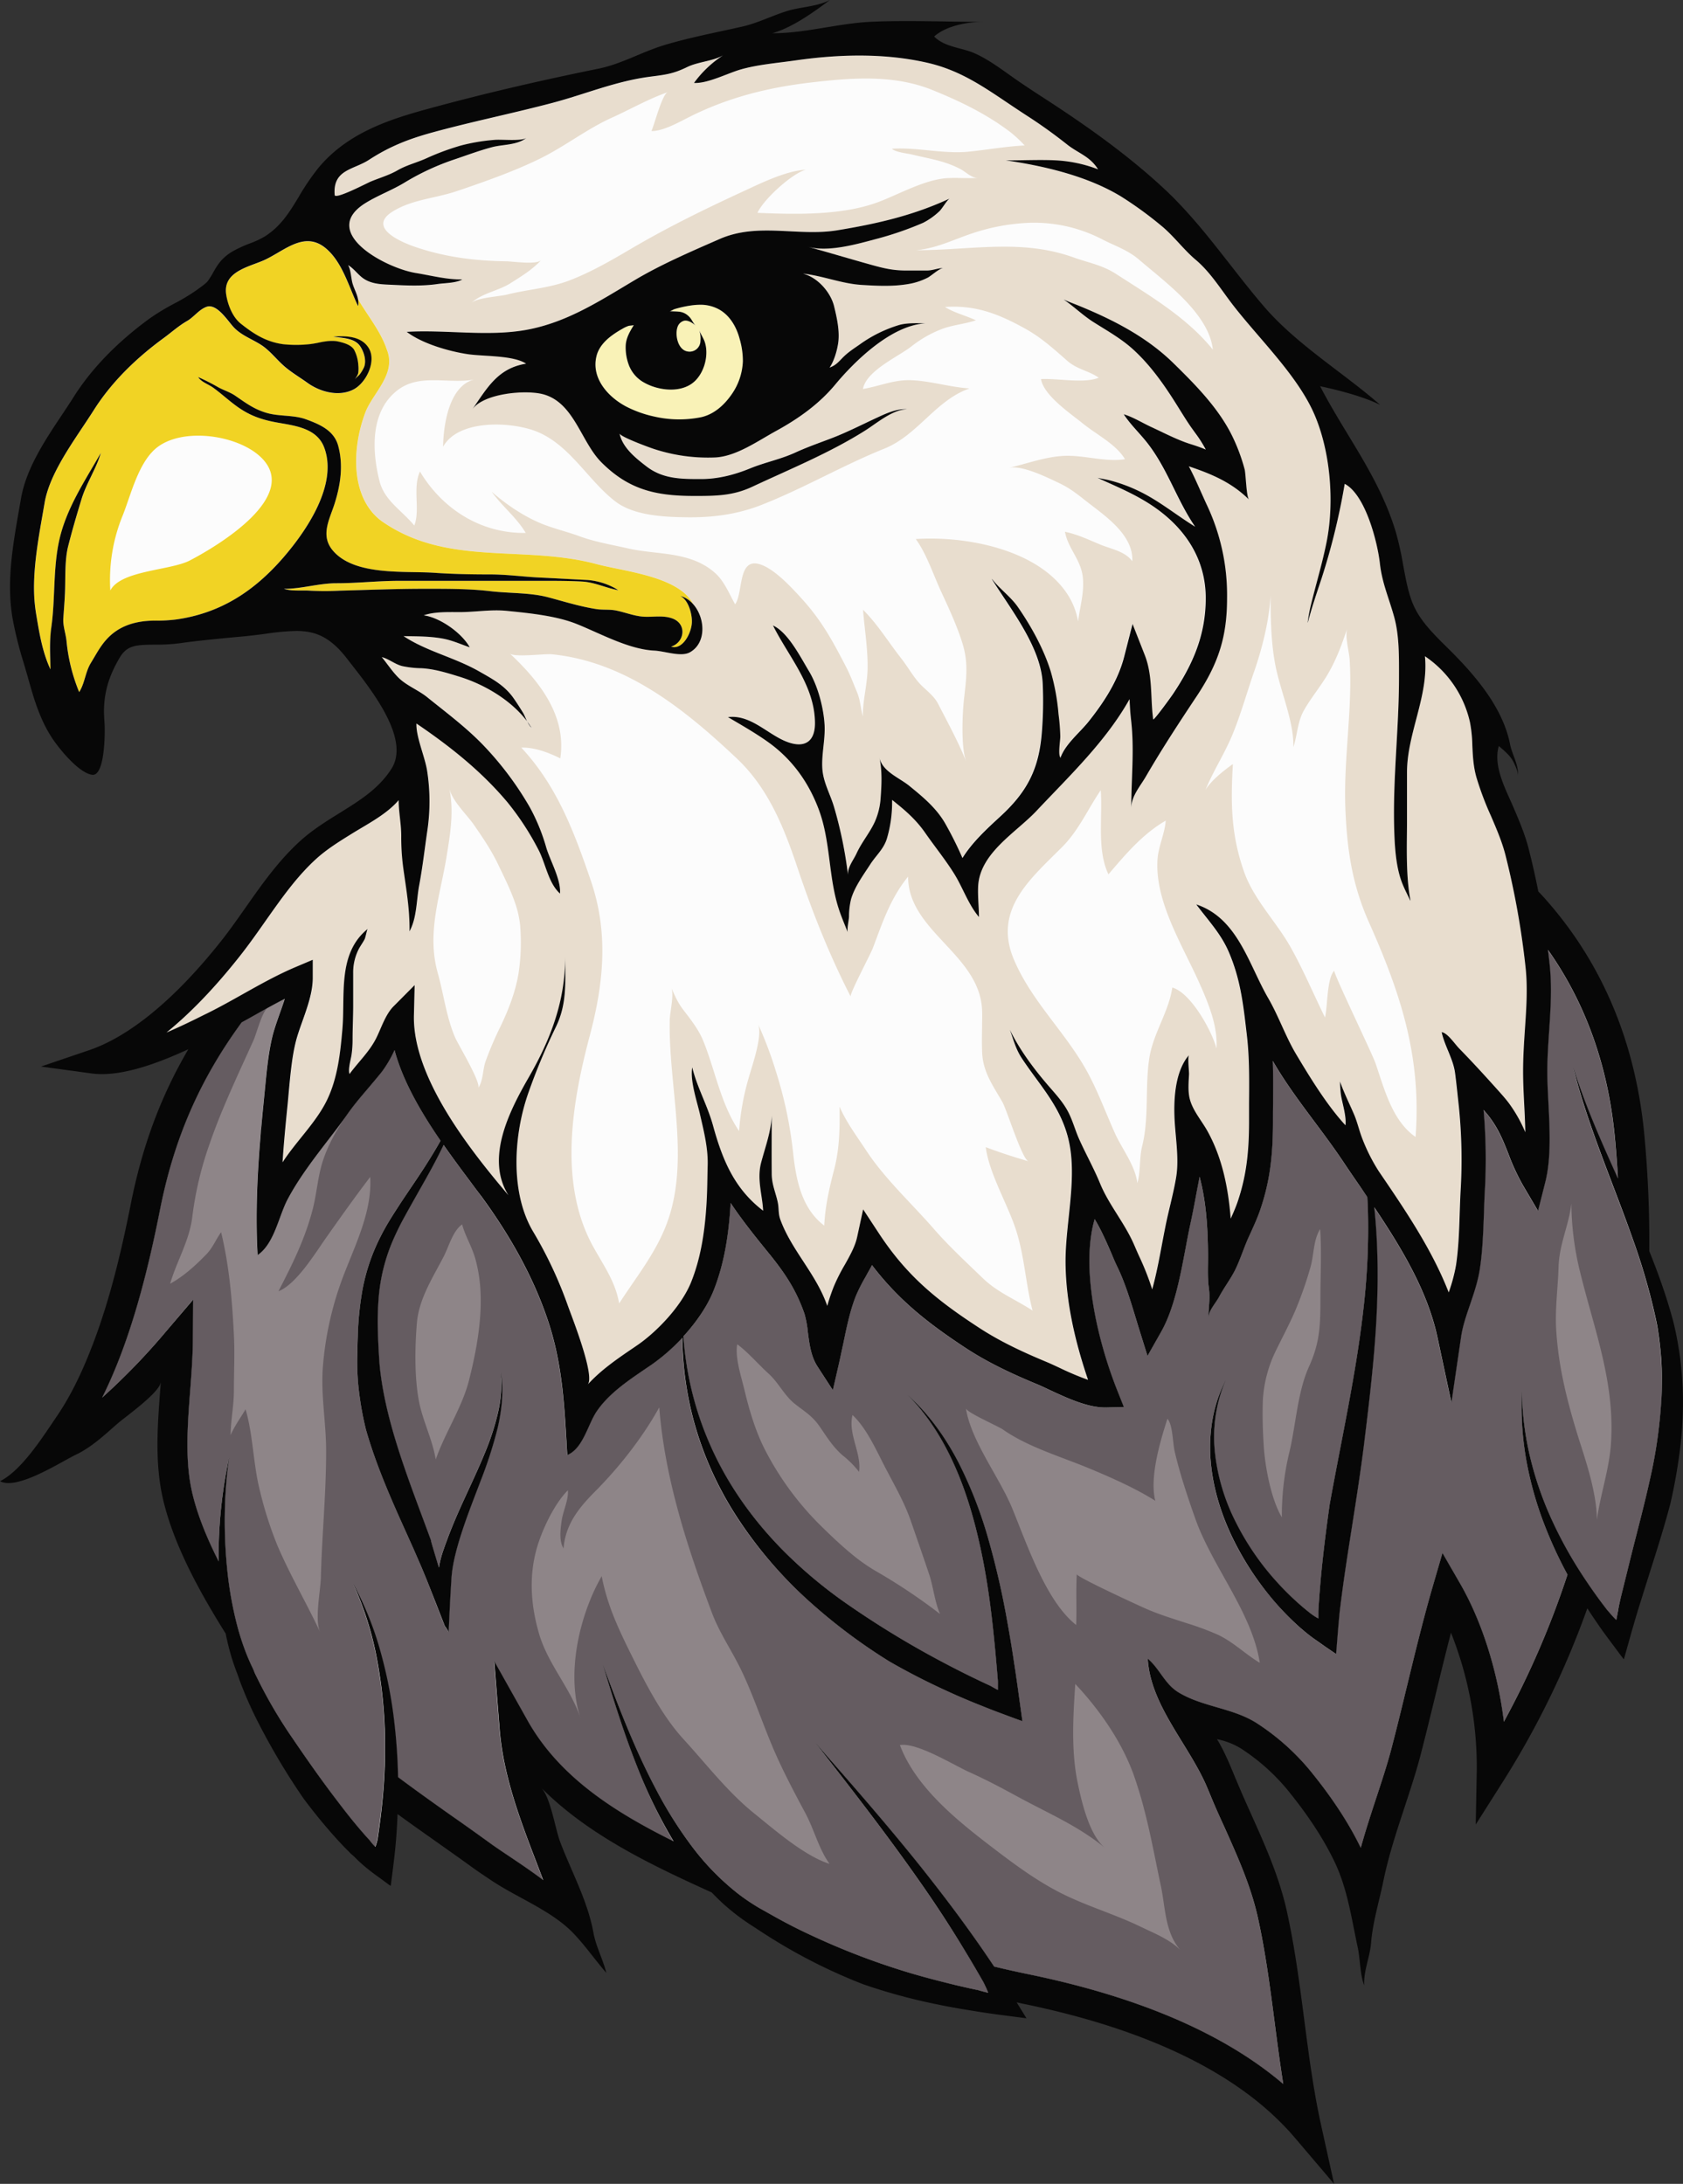 <svg xmlns="http://www.w3.org/2000/svg" width="832.36" height="1080" viewBox="0 0 832.36 1080"><rect x="0" y="0" width="832.36" height="1080" fill="#333333" stroke="none"/><g id="Layer_2" data-name="Layer 2"><g id="Eagle01_194630730"><g id="Eagle01_194630730-2" data-name="Eagle01_194630730"><path d="M49.91 660.52c-1.38 3.7-2.83 7.39-4.39 11s-1.44 6-2 9.87c-1 7.35-5.17 14.22-4.39 21.79 2.77.68 5.31-1.1 7.39-2.74 4-3.17 8.31-5.85 12.32-9 5-4 9.21-8.67 14.52-12.45 5.08-3.62 9.42-8.23 9.91.87.51 9.29-2 17.61-2.23 26.95-.25 10.62.25 21.33 2.66 31.7 5.32 23 18.51 46.51 30.75 66.15.08.39.15.79.23 1.18.78 3.66 1.7 7.31 2.81 10.92.56 1.8 1.16 3.6 1.82 5.39l.5 1.33.47 1.21.88 2.53a191.44 191.44.0 0 0 9 20.47 335.56 335.56.0 0 0 22.59 38c5.19 6.93 10.65 13.67 16.52 20.13q2.21 2.43 4.5 4.78l2.33 2.34c5.4 5.25 10.89 9.24 14.71.0 2.78-6.68 3-14.84 3.39-22 5.79-.81 18.32 12 23 15.34 6 4.23 12.17 8.61 18.3 13 2.69 2 5.94 4.13 9.38 6.45 4.68 3.14 9.64 5.83 14.58 8.53 4.49 2.47 8.32 5.83 13.54 5.6.43-7.87.11-15.6-3.11-22.78-4-8.93-8.79-17.59-10.09-27.47-.49-3.67-.07-7.67-.08-11.37.0-2.79-.75-4.39 2-5 6.91-1.47 12 10.92 16.15 14.74 7.07 6.49 15.3 12 23.41 17.06 16.54 10.34 34.25 18.61 52 26.68 1.68 1.76 3.4 3.48 5.2 5.15A108.37 108.37.0 0 0 369 945.68c.93.66 1.87 1.31 2.82 1.94s1.94 1.25 2.8 1.8c1.73 1.15 3.63 2.39 5.48 3.57a266.9 266.9.0 0 0 47.32 24.08A282 282 0 0 0 462 986.63q8.75 1.85 17.54 3.24l6.14 1c2.16.33 7.93 2.71 9.63 1.29 2.38-2-.47-6.11 1.27-8.34 2-2.6 8.45 2.16 10.71 3 5.54 2 11.78 2.74 17.5 4.18 22.77 5.72 45.23 13.34 66.07 24.25 9 4.7 17.17 10.29 25.54 16 7.43 5 14.39 9.31 22.76 3.26 5-3.58 3.18-13 2.44-17.84-1.08-7.07-.18-14.45-1.25-21.49-.92-6-.84-12.24-2.26-18.22A215.58 215.58.0 0 0 626.35 941c-3.7-8.48-6.23-17.44-9.91-26s-7.89-16.79-10.35-25.7c-1.58-5.71-4.49-11.11-5.91-16.8-1.28-5.13-2.7-10.64-5.28-15.29 5.3-2.76 13.18.82 17.69 3.67a100.09 100.09.0 0 1 24.74 22.53c2.9 3.64 5.2 7.1 9 9.81a83.44 83.44.0 0 1 12.27 10.15 80.7 80.7.0 0 1 14.21 20.06c1.6 3.31 3.65 13.39 7.64 9.29 2.25-2.33 2-6.19 2.41-9.14.49-3.34 1.91-6.12 2.85-9.39 2.37-8.29 4.95-16.5 7.64-24.7 2.84-8.66 5.52-16.85 7.54-24.59 2.71-10.37 5.25-20.87 7.71-31 1.35-5.59 2.7-11.19 4.09-16.78.71-2.86 1.56-14.37 6.35-12.67 1.9.68 2.86 3.36 3.8 5 3.57 6.3 5.53 12.82 8.15 19.48 3.72 9.48 4.89 19.24 7.87 28.83.84 2.7 1.5 5 2.06 7.7.47 2.22.87 6.53 4.12 5 1.64-.78 2.94-3.92 4-5.46a205.8 205.8.0 0 0 10.41-18.71 440.62 440.62.0 0 0 18.37-40.46c1.29-3.27 2.7-6.56 3.79-9.91.72-2.23 1.51-3.29 4-2.23 3.68 1.59 5.53 5.75 8.54 8.16 2 1.6 4.14 3.25 6.7 3.34a3.22 3.22.0 0 0 3.17-1.82 28.25 28.25.0 0 0 3-7.52l.89-3 .64-2.06 5.22-16.48c3.51-11 7-22.12 10-33.49a267.85 267.85.0 0 0 4.9-27.94 185.06 185.06.0 0 0 1.18-28.55A167.6 167.6.0 0 0 826.26 656c-.25-1.17-.5-2.31-.78-3.49s-.61-2.39-.92-3.54c-.63-2.28-1.3-4.53-2-6.78-1.38-4.5-2.89-8.94-4.48-13.35-1.51-4.17-3.1-8.3-4.74-12.4a561.85 561.85.0 0 0-2.43-57.16C806.65 514 790.32 475 762.39 443.38c-1.16-1.31-2.34-2.57-3.53-3.81q-2.08-10.59-4.68-20.82c-1.88-7.36-4.82-14.23-7.67-20.86-3.08-7.19-7-14.41-7.67-22.34-.26-3-.51-6.9.42-9.72 1.25-3.82 3.14-7.09 1.65-11.17-1.65-4.51-4.64-8.85-7.36-12.76a159.8 159.8.0 0 0-19.29-22.2c-7.36-7.28-14.3-14.14-17.53-23.06-1.93-5.35-3-11.36-4.23-17.73a151.41 151.41.0 0 0-3.62-16.22c-7.25-23.9-22-44-34-65.65-1.17-2.12-2.89-4.45-3.51-6.79-.58-2.12.14-4.42.0-6.57-.16-2.69-.81-6.53-2.46-8.75-2-2.75-6.05-5-8.67-7.19a147.56 147.56.0 0 1-16.1-15.82c-17-19.87-30.81-41.16-50.09-58.91-18.36-16.88-38.81-31.24-59.73-44.72-3.32-2.14-6.51-4.29-9.61-6.37-7.14-4.82-14.47-10.81-22.32-14.36-4.37-2-9.32-3-13.9-4.41C465 22.08 461 22.48 458 19.87c-3.12-2.76-1.71-8-7-8.28a191.68 191.68.0 0 0-19.62.36c-9.15.42-17.47 2-25.81 5.76a98.82 98.82.0 0 1-15.36 5.11c-3.57 1-10.21 1.63-13.23-1.17-3.88-3.61-2-8.91-8.94-7.33-12.85 2.9-25.84 5.34-38.46 9.16C318.34 26.89 308.7 32.7 297.28 35c-28.44 5.8-56.73 12.34-84.72 20-18 5-38.44 11.69-52.43 28.53A113.94 113.94.0 0 0 150.4 97.9c-4.63 7.67-8.63 14.28-16.4 19.4a43.07 43.07.0 0 1-7.71 3.66 59.94 59.94.0 0 0-8.3 3.82c-5.59 3.24-7.79 7.13-9.73 10.56a36 36 0 0 1-2.6 4.14c-.91 1.22-4.86 4-6.15 4.9l-.25.17a104.34 104.34.0 0 1-10 6 109.08 109.08.0 0 0-12.36 7.54c-15.88 11.66-28.33 24.58-37 38.39-1.73 2.75-3.64 5.62-5.64 8.63C25.9 217.55 16.49 231.67 14 246.44q-.45 2.58-.91 5.2c-2.43 13.93-4.94 28.35-4.39 42.5a89.8 89.8.0 0 0 1.14 11.07 186.87 186.87.0 0 0 5.53 22.19c.51 1.73 1 3.48 1.52 5.26.33 1.12.64 2.21.95 3.31 2.78 9.91 5.78 19.72 11.53 28.37 2.46 3.7 5.9 8.05 10.78 6.51 1.6-5.61 1.87-11.32 2.77-17.15.93-6 3.88-10.72 6.32-16 3.61-7.84 5.66-14.67 13.06-19.46 8.1-5.24 18.1-4.82 27.45-6.23 12.74-1.91 25.94-3.67 38.66-4.88 4.45-.43 9-.38 13.48-.38 6.77.0 11.39.79 17.44 3.75 5.2 2.55 8.47 4.48 11.78 9.24 7 10 14.73 19.84 20.7 30.5 3.78 6.74 7.41 15.21 7.76 23 .34 7.55-8.44 12.69-12.5 18.07-5.29 7-12.51 11.6-19.56 16.74-31.83 23.24-53.66 57.11-78.66 86.82-5.31 6.3-11.43 11.46-17.66 16.43-1.83 1.45-6.1 4.1-3.59 6.59s16-.13 18.9-1.16c4.31-1.5 8.58-5 13.62-4.11.54 2.93-2.07 5.83-4 7.59a22.47 22.47.0 0 0-5.58 7.14 226.63 226.63.0 0 0-9.71 21.28 256.07 256.07.0 0 0-12.9 44.53C63.38 616 58.05 638.7 49.91 660.52z" fill="#fcfcfc"/><path d="M263.14 360.26a9.61 9.61.0 0 1-2.46-3.58A42.87 42.87.0 0 1 263.14 360.26z" fill="#222"/><path d="M753.28 529.93c0-7.14.46-14.13.91-20.89.73-10.66 1.41-20.73.3-30.81a404 404 0 0 0-9.94-55.41c-1.67-6.51-4.32-12.69-7.13-19.24a150.37 150.37.0 0 1-7.24-19.24c-1.53-5.45-1.77-10.67-2-15.73A67.1 67.1.0 0 0 727 357.2a53.34 53.34.0 0 0-22.26-32.63c1.94 19.65-8.92 38-8.87 57.47q0 12.36.0 24.74c0 10.42-.68 26.32 1.72 38.57h-.13c-1.46-3.11-3.12-6.15-4.36-9.6-2.81-7.85-3.33-17.39-3.57-26-.69-25 2.38-49.52 2.38-74.58.0-9.94.21-20.58-2.36-29.93-2.61-9.51-6-16.73-7.09-26.57-1.15-10.3-7.05-33.9-17.4-39.36a332.2 332.2.0 0 1-11.42 46.71c-2.38 7.17-4.89 14.52-6.82 21.86h-.08c.4-2.83.87-5.63 1.54-8.37 2.57-10.62 5.82-21.18 7.92-31.93 3.79-19.56 1.81-44.38-6.2-62.77-8.49-19.49-27.74-37.65-40.61-54.46-5.69-7.42-10.88-15.82-18-21.82-6.16-5.2-11-12-17.31-17.09a185.87 185.87.0 0 0-19.66-14.26c-16.57-10-37.83-15.07-56.95-17.84 8.28.06 16.66-.4 24.94.0a67.8 67.8.0 0 1 20.66 4.43c-4-6.44-9.79-7.94-15.22-12.22-6.4-5.07-13-9.79-19.81-14.21-3.44-2.22-6.71-4.42-9.88-6.55-13-8.71-24.13-16.24-39.72-19.77-21.12-4.79-43.52-4.18-64.91-1.13-9.27 1.33-19 2.08-27.54 4.6-6.35 1.88-16.17 6.95-22.75 6.56a54.71 54.71.0 0 1 14.35-13.63c-5.09 2.91-12.22 3.1-17.78 5.8C333 36.56 329.39 37 321.58 38c-17.23 2.27-32.12 8.7-48.51 13-19.74 5.21-39.78 9.25-59.48 14.66-11.75 3.24-21.09 6.94-31.06 13.45-7.74 5-18 4.73-17 17.41.19 2.42 16.13-6 17.86-6.66 4.51-1.87 9-3.13 13.25-5.56 4.62-2.65 9.46-3.75 14.23-5.92a125.32 125.32.0 0 1 17-6.31 93.92 93.92.0 0 1 16.75-2.81c3.22-.34 12.88.75 15.69-.91-4.94 3.64-11.32 3-16.95 4.52-6.25 1.63-12.51 3.94-18.43 6a122.45 122.45.0 0 0-24.49 11.3c-6.43 4-13.17 6.34-19.55 10.25-23.43 14.43 9.63 32.25 24.91 34.7 7.41 1.2 15.47 3.35 22.86 3.12-3 1.86-8.5 1.76-12.14 2.29-7.62 1.12-15.37.77-23 .39-4.76-.22-9.68-.3-13.79-3.13-2.76-1.92-4.65-4.87-7.58-6.6 1.28 1.9 1.53 6.34 2.08 8.56.68 2.72 2.2 5.25 2.78 8 4.88 8.43 11.36 16.13 14.41 25.3 4.76 11.89-7.13 21.41-10.7 30.92-7.14 19-7.14 44 9.51 54.72 32.12 21.42 69 10.71 104.69 20.23 14.14 3.77 41 6.06 47.94 19.86 5.91 6.68 6.74 19-1.55 23.76-4.44 2.53-12.38-.55-17.7-.8-12.63-.62-26.68-8.47-38.26-13.12-10.1-4.07-23.29-5.39-34.56-6.52-7.94-.81-15.57.62-23.53.61-5.57.0-12.51-.26-17.66 1.59 8.08 1.1 18.8 8.69 22.75 15.81-4.13-1.39-8.35-3.33-12.81-4.21-6.45-1.27-13.35-1.22-19.92-1.32 11.36 7.52 25 10.45 37.25 17.37 6.62 3.75 12.57 6.85 17 13.1 1.74 2.42 3.34 5 4.86 7.47.67 1.13 1.26 2.68 1.95 4.15a42.87 42.87.0 0 1 2.46 3.58 9.61 9.61.0 0 1-2.46-3.58c-8-10.58-21.19-18.25-33.48-22.05-6-1.86-12.3-3.82-18.64-4.16a50 50 0 0 1-9.59-1.06c-3.68-.93-6.66-3.59-10.12-4.44 2.92 3.47 5.71 7.89 9 10.87 3.93 3.5 9.28 5.6 13.42 8.93 9.36 7.53 19 14.67 27.59 23.56a158.81 158.81.0 0 1 23.19 30.88 95.92 95.92.0 0 1 8.13 19.9c1.95 6.55 7.37 15.88 6.81 22.79-5.83-5.22-7.1-15-10.75-21.84A135.22 135.22.0 0 0 251 396.74c-12.86-15.34-28.36-27.65-45-38.93-.25 6.64 4.21 16.44 5.29 23.42A98.39 98.39.0 0 1 211.4 411c-1.33 8.87-2.36 18-4 26.84-1.39 7.39-1.12 16.08-4.79 22.76.17-10.81-1.6-20.65-3.09-31.37a112.94 112.94.0 0 1-1-15.92c0-5.88-1.28-11.7-1.27-17.6-5.88 7-15.29 11.72-23 16.49-6.42 4-12.48 7.74-17.78 12.54-9.69 8.81-17.2 19.5-25.15 30.83-4 5.69-8.13 11.57-12.53 17.14q-18.48 23.34-36.48 38c7.17-3.05 13.9-6.38 19.21-9l1.22-.59c5.9-2.92 11.8-6.23 17.51-9.44 8.43-4.72 17.14-9.62 26.28-13.47l8.29-3.51v9c0 7-2.64 14.41-5.17 21.53-1.25 3.52-2.43 6.83-3.18 9.82-1.81 7.15-2.59 15.21-3.34 23l-.74 7.46c-.94 9.37-1.94 19.33-2.58 29.33 6.7-10.39 16.48-19.57 21.9-30.63 5.25-10.71 6.63-23.17 7.67-34.89 1.54-17-2.62-37.66 12.55-49.94-.34.28-1.08 4.23-1.47 5-.85 1.7-2 3.21-2.91 4.89a25.39 25.39.0 0 0-2.8 12.19v15.68c0 5.6-.3 11.11-.3 16.74a52.65 52.65.0 0 1-.51 7.79c-.39 2.65-1.78 7.16-1 9.5 4.53-6.19 9.81-10.95 13.27-17.87 2.44-4.89 4.49-11.56 8.42-15.52l10.52-10.58-.36 14.93c-.74 30.73 27.87 66.75 46.74 89-11.44-18.17.23-41.29 10-58.23 11.15-19.36 18.08-38.05 18.08-59.85.0 12.81 1 23.52-4.73 35.09A307.15 307.15.0 0 0 261.47 540c-7.55 21.07-9.32 50 2.32 69.3A204.84 204.84.0 0 1 281 646.06c1.87 5.24 13.48 34.48 9.68 38.69 6.49-7.21 15-13 21.69-17.54 1.08-.73 2.12-1.43 3.09-2.11 9.31-6.44 21.56-19 26.45-31.2s6.71-25.28 7.52-38.25c.42-6.55.43-13.09.6-19.64.2-8.54-2-17-3.9-25.28-1.5-6.35-4.92-16.56-3.74-22.87 2.38 9.89 7.47 18.64 10.25 28.7 4.68 17 10.55 31.3 24.8 42.18-.36-7.57-3.2-15.5-1-23.73 2.05-7.75 4.95-15.43 5.26-23.37.0 9.61-.08 19.23.0 28.84.05 5.38 2.09 9.6 3 14.24.61 3 .16 5.45 1.29 8.51 5.59 15.21 17.7 26.77 23.16 42.54v.09a93.53 93.53.0 0 1 3.22-9.57 90 90 0 0 1 5.47-10.84c2.6-4.64 5.08-9 6.06-13.55l3-13.83 7.77 11.83C448.5 631 463.28 643 484.15 656.69c11 7.19 22.79 12.48 32.9 16.7 2.19.91 4.55 2 7.05 3.18a141.41 141.41.0 0 0 13.9 5.85C531.73 664 527.12 644.49 526.87 625c-.24-20.2 6.37-43.17 1.1-62.85-4.17-15.6-14.13-25.71-22.65-38.61-3.12-4.74-4.09-9.16-6-14.2 4.92 10 11.7 19.09 18.92 27.5 3.63 4.24 7.39 8.25 10 13.24 2.24 4.37 3.37 9 5.4 13.43 3.35 7.38 7.18 14.22 10.31 21.83 4.37 10.64 12.13 19.46 16.86 30.38 1 2.31 1.94 4.5 2.73 6.17a131.9 131.9.0 0 1 6.19 15.83c2-7.28 3.52-15.25 4.91-22.68.81-4.25 1.56-8.27 2.38-12 1.53-7 3.51-14.24 4.62-21.22 1.33-8.41-.25-18.42-.78-26.91-.65-10.58.0-24.87 7.08-33.08-.74.86.11 8.07.0 9.54-.17 3.61-.51 7.27.09 10.85 1.07 6.27 5.78 11.48 8.87 16.94 7.44 13.24 10.46 28.35 11.66 43.56 1.35-3 2.55-5.8 3.42-8.34 4-11.77 5.64-23.21 5.64-39.48.0-3.07.0-6.12.0-9.17.09-11.22.24-22.49-1.07-33.65-1.73-14.82-3-27.68-9.11-41.59-3.86-8.84-10.21-15.49-15.92-23.15 20.51 6.77 25.89 29.62 35.57 46.33 5.25 9.06 8.58 19 13.9 27.89 6.95 11.59 15.23 25.1 24.31 35 .56-4.66-1.62-10.82-2.28-15.42a62.06 62.06.0 0 1-.41-6.21c1.95 5.69 4.84 11.35 7 16.38 1.63 3.85 2.56 8.21 4.16 12.19a89.19 89.19.0 0 0 8 15.79c13 19 26.29 38.59 34.6 59.93a81.2 81.2.0 0 0 3.61-13.44c1.25-8.21 1.56-17.28 1.84-26.06.12-3.47.24-7.07.42-10.49a259.48 259.48.0 0 0-.82-41.63c-.62-5.6-1.17-11.38-1.91-16.9-.9-6.93-5.14-13.3-6.63-20.18 2.86.28 6.57 5.93 8.67 8.06 6.35 6.48 12.37 13 18.42 19.8 2.31 2.57 4.49 5 6.1 7.15a70.1 70.1.0 0 1 8.19 14.48c-.08-4.59-.31-9.29-.55-13.94C753.54 540.35 753.28 535 753.28 529.93zM256.47 481.22c-1.42 8.91-4.82 17.78-8.77 26.06a169.62 169.62.0 0 0-7.62 17.79c-1.4 4.16-1.06 9.31-3.6 13.06 1.7-2.5-9.91-21.6-11.41-25.09-4.34-10.13-5.6-21.29-8.55-31.77-5.63-20 1.23-38.32 4.38-57.89 1.81-11.21 3.68-22.21 1.3-33.6 1.29 6.19 8.55 12.93 12.09 18 4.49 6.48 8.78 12.78 12.21 20 2.56 5.39 5.53 11.27 7.72 17.28a50.17 50.17.0 0 1 3 12.32A101.13 101.13.0 0 1 256.47 481.22zm250-370.9a73.1 73.1.0 0 1 38.41 7.92c6.66 3.45 12.86 5.34 18.57 10.26C576 139.3 597.91 155 599.84 172.91 587 157 568.92 146.45 552 135.5c-6.91-4.46-13.51-5.49-21.07-8.2-25.95-9.3-50.77-3.53-77.75-3.56 10.27-1 18.4-5.28 27.67-8.34A100.42 100.42.0 0 1 506.52 110.32zM205.6 122.2c-7.36-2.5-24.17-9.67-11.35-17.63 9.69-6 21.32-6.49 31.87-10.12l3-1c12.85-4.44 25.69-9 37.93-15s23-14.54 35.32-20.14c8.92-4 18.53-9.51 27.86-12.71-2.76 1-6.56 16-8.05 19.2 5.39.17 13.14-4.1 17.67-6.41 19.5-10 39.6-15.08 61.31-17.61 20.05-2.32 40.88-4 60 3.75 13.74 5.57 26.67 11.79 38.7 20.94a64.06 64.06.0 0 1 6.91 6.47c-9.4.46-18.55 2.15-27.61 3.06-12.68 1.26-25.35-2.25-38.08-1.44 2.08 1.82 7.61 2.28 10.26 2.92 8.43 2.07 15.76 3 23.68 7.14 2.58 1.35 5.62 4.55 8.68 4.36-4.89.3-9.89-.12-14.82.1-11.08.5-23.91 7.82-34.16 11.72-17.9 6.82-41.21 6.27-60.11 5.46 3-6.63 16.92-19.36 23.92-21.35-9.76.61-21.45 6.33-30.55 10.54-19.12 8.83-37.73 17.9-55.91 28.6-9.66 5.69-19.43 11.34-29.89 15.43s-20.82 4.53-31.39 7.2c-4 1-14.85 1.49-17.72 4.18 5.18-4.85 13.38-6 19.28-9.73 5.49-3.47 10.81-6.67 15.31-11.51-2.28 2.45-14 .65-17.2.61C235 129 220.31 127.19 205.6 122.2zm54.9 40.9c20.11-3.69 36.28-14.36 53.48-24.58 13.09-7.79 28-14.2 42-20.33 19-8.32 38.66-1.13 58.16-4.31s37.62-7.32 55.68-15.74c-1.34.62-3.82 5.15-5.24 6.39a33.91 33.91.0 0 1-8 5.66 162.19 162.19.0 0 1-22 7.67c-10.09 2.68-24.62 7-35.11 4.13 10.58 2.94 21 6.1 31.62 9 5.94 1.65 10.52 2.78 17.06 2.78 3.41.0 6.82.0 10.23.0 3 0 5.47-1.21 8.24-1.21-1.88.0-6 3.82-7.72 4.73a32.61 32.61.0 0 1-10.3 3.27c-7.25 1.17-14.81.8-22.15.35-10.21-.63-19-4.47-29.28-5.61 7.43 1.92 13.8 9.4 15.44 16.27 1.31 5.54 2.79 12.22 2 18-.57 3.88-2 9-4.27 12.21 2.82-1 4.08-2.37 6-4.4 2.84-3 5.61-4.73 9-7.1a65.87 65.87.0 0 1 19.42-9.57c3.89-1.07 8.56-.91 13-.79-16.87.88-35 18.68-44.59 30.22-8 9.63-18.17 16.91-29.1 22.87-9.07 4.94-19.73 12.64-30.22 13.21A85.91 85.91.0 0 1 323.49 222c-2.3-.73-16.77-6-17.1-7.68 1.39 6.87 7.81 12 13.15 16.16 8.17 6.32 17.25 6.37 27.11 6.37 8.5.0 16.58-2.1 24.41-5.31 7.46-3.05 15-4.43 22.49-7.9 5.77-2.64 11.64-4.67 17.45-6.89 7.89-3 15.38-6.89 23.06-10.42 4.17-1.93 9.69-4.42 14.57-4-7.08.05-14.89 6.79-20.66 10.45-17.47 11.07-37.15 19.09-55.9 27.84-9.5 4.44-17.87 4.54-28.42 4.54-18.94.0-32.43-2.89-46.16-16.65-10.21-10.24-13.47-29.74-29.05-33.71-8.62-2.2-29.26-.39-34.83 7.59 7.33-10.51 12.56-20.41 26.65-22.66-6.49-4.25-21.25-3.51-29.12-4.73-9.68-1.5-22.36-5.25-29.93-11C220.6 163 241.44 166.58 260.5 163.1zm75 111.81c-8.19-1.68-16.63-1.81-24.78-3.67-7.42-1.69-16.73-3.31-23.75-5.91-5.37-2-11.21-3.45-16.63-5.4-9.61-3.45-19.29-9.84-27.16-16.73 5.35 7.44 12.16 12.54 16.84 20.36-22.26.34-41.24-11.87-52.32-30.36-3.76 8.13.24 19-2.8 26.71-6.21-7.58-14.79-12.27-17.24-22.1-3.77-15.11-4.53-34.37 8.87-44.77 11-8.55 25.28-3 37.9-5.34-12.47 3.29-15.14 22.69-15.29 33.24 7.66-13.84 34.32-12.48 46.62-7.38 16.25 6.75 25 23.9 38.45 34.33 9.2 7.13 24.13 7.78 35.29 7.93 12.94.18 25.13-1.41 37.21-6.16 20.74-8.15 40.06-19.5 60.75-27.83 16.39-6.59 25.39-24 42.05-29.72-9.53-.63-18.75-3.56-28.3-4.06-8.86-.47-15.91 2.88-24.42 4.33 1.62-9 17.19-15.85 23.77-20.91a57.5 57.5.0 0 1 14.28-8.37c6-2.47 12.07-2.73 17.79-4.7-4.84-2.33-10.81-3.7-15.26-6.59 15.22-1.06 26.7 3.54 39.7 10.74 7.87 4.36 14.06 10 20.78 15.89 4.88 4.29 10.76 4.94 15.55 8.35-7.22 3-20.36.23-28.56.68 1.36 8.15 14.64 17.05 20.75 22 6.66 5.43 16.45 10.25 20.78 17.62-9.42 1.56-19.92-2-29.72-1.66-9.64.37-18.5 3.87-27.76 5.94 6.63-1.48 19.07 4.76 25.06 7.6 4.92 2.32 8.6 5.19 12.81 8.52 9.08 7.18 23.88 16.67 23.24 30.07-3.54-4.87-10.28-6-15.52-8.12-6.24-2.57-11.33-5.1-17.78-6.46 1.51 8.45 8.15 13.91 8.89 23.12.6 7.53-1.54 14.13-2.4 21.24a35.46 35.46.0 0 0-5.9-14.4c-14.8-21.43-49.93-28-74.38-26.35 5.27 7.12 8.79 17.89 12.61 26.12s7.92 17.08 10.54 25.64c3 9.76 1.79 17.63.72 27.23-.83 7.44-1.58 24.33 1.14 31.21-3.77-9.53-9.31-19.69-14-28.79-2.34-4.53-6.67-7-10-11-3-3.62-5.33-7.74-8.23-11.43-6.26-7.95-11.64-16.87-18.85-24 .68 9.18 2.26 18.1 2.26 27.94.0 8.92-2.41 16.13-2.36 24.81-1.23-4.74-1.18-7.94-3-12.3-1.7-4.05-3.14-8-5.16-11.94-6.75-13.06-12.07-23-22.05-34-4.88-5.36-13.76-15.11-21.08-17.12-10.65-2.92-7.81 14.19-11.88 19.9-2.73-4.83-5.25-11.17-9.55-15.16C348.54 278.65 342.18 276.29 335.47 274.91zm173.22 299.4c-7.3-2.1-14.46-4.43-21.21-7 1.78 13.22 10.67 27.87 14.84 40.57 4.4 13.41 4.82 26.76 8.33 40.26-8.32-5.47-17.26-8.91-24.59-16-8.14-7.85-16.83-15.89-24.12-24.27-11.08-12.74-24.38-24.88-33.64-39-4.65-7.1-9.78-13.85-13.11-21.59.16 10.75.0 20.68-2.65 31-2.43 9.36-4.43 18-4.93 27.83-11-8.33-13.79-22.07-15.28-35A205.46 205.46.0 0 0 383.8 530a191 191 0 0 0-8.95-23.66c2.51 5.24-2.7 20.21-4.32 25.86a125.29 125.29.0 0 0-5 27.14c-9.18-13.57-11.7-29.79-17.77-44.7-2.24-5.51-6.24-10.56-9.9-15.34-2.69-3.52-4-6.73-5.87-10.81 1.5 3.22-.66 12.1-.75 15.79-.79 32.85 10.53 70.19-1.82 101.74-5.66 14.48-15 25.84-23.21 38.59-1.81-10.68-7.54-18.52-12.87-28.15C276 585 283 544.86 291.68 512.2c6.87-25.85 9.37-50.75.59-76.48-8.3-24.34-16.85-47.13-34.46-66 6.52-.2 13.56 2.46 19.29 5.33 3.23-21.28-10.59-38.4-25-51.91 2.23 2.09 17.33.07 20.8.42 36.56 3.64 65.74 27.22 91.48 51.5 15.62 14.74 23.37 34.18 30.05 54.13 7.35 21.92 15.7 43 26.28 63.62-.63-1.24 9.89-21 11-24 4.79-12.69 8.59-24.44 17.4-35.29.0 13.07 8.26 22.46 16.9 31.76 9.54 10.28 19.6 20.45 19.73 35.37.06 6.6-.26 13.24.0 19.83.4 9.74 5.37 16.41 9.95 24.42C498 548.85 505.44 573.37 508.69 574.31zm85.37-86.13c4.13 9.6 8.17 19.68 7.55 30.34-2.33-8.89-12.81-27.66-21.85-30.13-1.83 12.27-9.51 22.65-11.39 35-2.19 14.39.0 29.27-3.54 43.49-1.44 5.82-.69 12.75-2.37 18.21-1-8.67-7.6-16.9-11.14-24.79-4.39-9.79-8.1-19.9-13.16-29.38-10.69-20-27.58-35-36.66-56.17-10.62-24.82 8.08-40.1 23.8-55.89 8.28-8.31 12.76-18.91 19.06-28.06 1 13.35-2 29.45 3.82 41.6 8.17-9.57 16.75-19.87 28.31-26.56-.43 6.44-3.67 12.76-4.07 19.42C571.14 446.73 585.82 469 594.06 488.18zm-6.18-137.89c-7.39 11.19-14.42 22.12-21.14 33.69-2.79 4.82-7.21 9.8-7.26 15.77.0-14.27 1.56-28.71.0-42.92-.14-1.28-.27-2.51-.38-3.64-.22-2.45-.34-5-.46-7.44C547 366.55 529 383.6 512.79 400.81c-10.2 10.86-28.24 20.89-29 37.51-.24 5.11.41 10.05.4 15.13-5.33-6.33-7.94-14.48-12.28-21.45s-9.55-13.34-14.3-20.17c-4-5.74-8.67-10.1-14.11-14.48-.72-.6-1.47-1.2-2.21-1.81.0.5.0 1-.05 1.53a62.34 62.34.0 0 1-2.67 17.9c-1.67 5-5.28 8-8.1 12.38-3.41 5.27-7.81 11.23-9.54 17.32a36.15 36.15.0 0 0-1 8.56c-.08 1.86-1.15 6.45-.57 7.9-1.36-3.41-2.83-6.88-4.07-10.42-5.72-16.4-4.23-34.37-10.41-50.67-5.07-13.37-13.18-24.6-24.81-33-6.38-4.57-13.24-8.47-20-12.45 11.47-1.41 19.83 8.89 29.62 12.39 8.45 3 13.46-.36 13.4-9.55-.16-18.6-13.06-32.71-20.77-48.18 7.5 3.49 13.5 15.47 17.8 22.61s7.26 17.94 7.73 26.72c.36 7.15-1.55 14.24-1.12 21.36.4 6.87 3.91 12.67 5.81 19.15a205.66 205.66.0 0 1 6.9 33.76c-.44-3.86 2.7-7.54 4.21-10.84 2.55-5.6 6.67-10.34 9.13-15.86a34.33 34.33.0 0 0 2.72-10.69c.54-6.94.95-14.25-.58-21.1 1.26 7 9.81 10.15 14.75 14.16C456.3 394 463 399.5 467.21 407.14a180 180 0 0 1 8.59 17.19c4.82-7.78 12-14.35 18.6-20.45 13.07-12 19.08-23 20.61-41.1a193.8 193.8.0 0 0 .46-24.83c-.86-17.85-15.49-36.23-25.13-51.53h.14c3.76 4.87 9.15 8.63 12.69 13.72 6.6 9.52 12.86 20.82 16.29 31.94a107.81 107.81.0 0 1 3.85 21.12 102.8 102.8.0 0 1 .88 11c0 2.05-1.17 8.81.0 10.33v.44c2.38-7 9.55-12.52 14-18.14 7.63-9.59 14.56-20.2 17.62-32.19l4.11-16.08L566 324c2.65 6.76 3 14.07 3.32 21.16.12 2.49.23 4.83.43 7.07.11 1.08.23 2.24.37 3.46.11 1.06 8.53-10.49 10-12.78 9.83-14.78 16-29.14 16-47.12.0-19-9.85-34.28-25.53-45.11-9-6.26-18.57-10-28-14.4 2 .44 4 .74 5.67 1.16a77.29 77.29.0 0 1 14.72 5.36c10 4.77 18.55 11.92 27.91 17.66-9.36-13.59-13.76-29.2-24.34-42.29-3.77-4.66-7.75-8.43-11-13.33 4.8 1.46 9.25 4.28 13.61 6.3 6.24 2.88 12.59 6.25 19.08 8.35 2.66.86 5.34 1.73 7.91 2.82a63.89 63.89.0 0 0-5.42-8.47L589 211.21c-2.08-3-4-6.12-5.9-9.15-6.48-10.48-13.52-20.87-22.68-29.23-6-5.44-13-9.36-19.81-13.66-5-3.17-9.54-7.54-14.48-11v-.06c2.3 1.09 4.71 1.94 7 2.89 17.06 7 33.68 15.39 47 28.42 10.93 10.7 22.51 22.38 29.28 36.28a91 91 0 0 1 6.1 16.41c.59 2.31.82 13.61 2.16 14.93-8.68-8.57-18.41-12.63-29.78-16.47 2.38 4.49 4.46 9.15 6.42 13.57.86 1.92 1.68 3.77 2.5 5.52a104.35 104.35.0 0 1 10 46.07c0 19-4.13 32.21-15.22 48.83C590.39 346.48 589.14 348.39 587.88 350.29zm112.21 212c-11.61-8-15.49-23.89-19.84-36.47-1.75-5.06-21.12-45-20.38-45.8-3.73 3.83-3.23 17.49-4.6 23.16-5.78-11.79-10.69-23.49-17-34.74-7.18-12.78-18.26-23.58-23.13-37.59-6.43-18.5-6.5-33.87-5.43-53-4.54 3.27-10.63 8-13.53 12.76 3.81-9.29 9.32-17.71 13.2-27 4.23-10.18 7.15-20.83 10.76-31.23 3.9-11.22 7.54-25.15 8.21-38 0 11.64.26 23.69 2.38 34.59 2.56 13.13 9.26 27.95 8.89 40.52 2-5.93 2-12.34 5.09-17.93 3.17-5.75 7.81-11.36 11.3-17.09 4.77-7.82 7.45-15.42 10.28-23.67-1.29 3.75.94 11.45 1.18 15.48 1.51 24.61-3.1 49-2.12 73.57.82 20.36 3.34 37.63 11.7 56.36C692.88 491.71 703.07 522.81 700.09 562.3z" fill="#e8ddce"/><path d="M294.88 278.93c-35.69-9.52-72.57 1.19-104.69-20.23C173.54 248 173.54 223 180.68 204c3.57-9.51 15.46-19 10.7-30.92-3-9.17-9.53-16.87-14.41-25.3a9.75 9.75.0 0 1 .09 3.7c-4.56-9.43-7.74-22-16.23-28.82-10.9-8.79-21.06 2.35-31.26 6.53-7.71 3.18-19.43 5.74-17.73 16.59.8 5.09 3.14 11.13 7.21 14.37 6.55 5.21 12.55 9 20.92 10.16a60.67 60.67.0 0 0 13.47-.06 50.12 50.12.0 0 0 5-.9c2.87-.56 6.23-1 9.19-.28 2.57.63 6 1.6 7.47 4a18.53 18.53.0 0 1 2.07 7.46 17 17 0 0 1 0 3.84c-.21 1.4-1.13 2.23-1.73 3.52.48-1 1.89-1.85 2.58-2.83a18.69 18.69.0 0 0 2-3.39c1.29-3.27-.07-7.63-1.95-10.39-2.8-4.09-8.69-4-13.29-4.72 6.33-.47 13.95-.32 17.58 5.71 3.93 6.51-1.31 17.2-7.57 20.43-7.22 3.72-16.47 1.24-22.74-3.27-3.53-2.54-7.47-4.88-10.85-7.69-4.07-3.37-7.3-7.82-11.61-10.77-4.59-3.15-10-4.91-14-9-3-3.11-8.37-12-13.51-10.13-3.72 1.33-6.23 5.05-9.6 7-4.28 2.46-7.81 5.66-11.77 8.58C66 178.18 54.47 190.08 46.51 202.69c-1.83 2.9-3.79 5.84-5.87 8.94-7.69 11.56-16.42 24.64-18.54 37q-.45 2.61-.91 5.26c-2.35 13.4-4.77 27.26-4.27 40.24a79.09 79.09.0 0 0 1 9.64c1.53 9.17 3.11 18.78 7.07 27.28-.11-6.73-.55-13.91.38-20.49 2.05-14.44.77-29.15 4-43.53 3.5-15.71 12.62-29.19 20.53-43-2.27 7.76-7.1 14.88-9.54 22.8s-4.71 15.74-6.64 23.4c-1.79 7.15-1.23 16.24-1.59 23.68-.19 4.09-.56 8-.78 12s1.21 7.41 1.58 11.11a87.93 87.93.0 0 0 6.24 25.28c2.79-4.41 3-9.86 5.82-14.49 2.35-3.81 4.41-7.76 7.36-11.17 6.25-7.18 14.74-9.61 24.05-9.68A78.83 78.83.0 0 0 87 306.37c22-3.07 38.72-13.95 53.21-30.75 11.34-13.14 27-36 20.12-54.31-3.6-9.6-14.41-10.76-23.15-12.33-8.27-1.48-14.32-3.65-21.1-8.8-3.64-2.76-7-5.82-10.69-8.48-2.39-1.73-5.88-2.77-7.4-5.23a105.42 105.42.0 0 1 9.49 4.81c2.88 1.66 6.1 2.55 8.84 4.43 5.2 3.56 9.31 6.69 15.54 8.5s13.19.92 19.4 3.15c7.09 2.56 14 5.62 16 13.2 2.59 9.67 1.15 19.42-1.89 28.8-2.48 7.67-7 15.44-.87 22.81 10.66 12.8 35.83 10.14 50.26 11.11 9 .62 18.24.8 27.48.8 8.69.0 16.79 1.2 25.29 1.58 7.9.36 15.37.82 23.08 1.19a33.94 33.94.0 0 1 12.63 3.57c.79.4 1.56.88 2.35 1.38a.31.31.0 0 0 0 .09c-1.45-.34-2.9-.67-4.37-1.1-4.17-1.22-8.69-2.9-13.07-3.17-7.46-.42-14.91-.37-22.41-.37H197.52c-10.69.0-20.5 1.21-31.07 1.19-8.72.0-17.46 2.85-26 2.75 3.72 1.31 9 .63 13 .94a141.94 141.94.0 0 0 14.44.0c13.81-.35 27.62-.94 41.45-.94 11.12.0 22.08-.09 33 1.17 9.22 1.08 19.69.61 28.62 3 8 2.1 15.81 4.6 24 5.87 3.12.49 6.48.08 9.58.68 4.47.87 8.86 2.69 13.41 3.05 4.91.37 9.58-.81 14.41.84 7.57 2.61 6.3 11.9-.44 14 5.86 1.83 10.23-7.07 10.29-12.31.0-4.05-1.78-10.81-5.75-12.75a13 13 0 0 1 6.38 4.06C335.84 285 309 282.7 294.88 278.93zM124 222.29a29.28 29.28.0 0 1 5.21 4c19.37 19-20.79 43.29-35.31 50.88-9.6 5-34.19 4.84-39.34 14.85a84.14 84.14.0 0 1 6.2-37.29c4.12-10.39 7.92-26.93 17.43-33.84C89.6 212.56 111.1 214.42 124 222.29z" fill="#f1d324"/><path d="M367.44 178.74a30.56 30.56.0 0 1-5.66 16.5c-3.67 5.24-8.67 9.73-15 11.14a55 55 0 0 1-23.23-.34 56.23 56.23.0 0 1-13.7-4.87c-6.83-3.61-13.42-9.85-15-17.48a16.94 16.94.0 0 1 .12-7.42c1-4.36 4.15-7.77 7.66-10.36a47.93 47.93.0 0 1 5.19-3.31 15.62 15.62.0 0 1 3.1-1.45c.28-.08 2.48-.26 2.54-.36-1.9 3.06-3.75 6.22-4 9.89a24.71 24.71.0 0 0 1.7 10.24 16.66 16.66.0 0 0 7.6 8.39c6.54 3.64 16.57 5 23.1.6 6-4 8.86-13.46 6.83-20.36-.64-2.2-2.06-4.07-2.87-6.24a12.33 12.33.0 0 1 .59 5.18 5.35 5.35.0 0 1-6.37 5.32c-4.79-.78-6.29-8.13-5-11.95a4.73 4.73.0 0 1 3.15-3.2c1.94-.56 4.56 1.1 5.88 2.44-1.38-1.4-2-3.4-3.47-4.71a7.84 7.84.0 0 0-5-2.27c-1.46-.14-2.93-.12-4.4-.22.59.0 1.71-.77 2.3-1a55.93 55.93.0 0 1 7.48-1.72 34.63 34.63.0 0 1 5.27-.47 19 19 0 0 1 9.28 2.26c5.46 3 8.73 8.75 10.28 14.65A38.74 38.74.0 0 1 367.44 178.74z" fill="#f9f2b7"/><path d="M820.49 662.25c-.22-1.67-.46-3.34-.73-5s-.59-3.22-.94-4.9A317 317 0 0 0 807.49 613c-10-28.29-22.25-56-29.5-85 5.92 18.74 13.93 36.71 22.06 54.76-.38-6.73-.87-13.47-1.51-20.2-3.32-35.32-14.44-66.44-33.09-92.82q.45 3.58.85 7.18c1.22 11.13.47 22.2-.25 32.91-.44 6.56-.9 13.36-.9 20.09.0 4.78.25 10 .54 15.48.68 13.63 1.39 27.72-1.59 39.47l-3.55 14-7.34-12.47a107.51 107.51.0 0 1-7.33-15.78c-2.45-6.2-4.77-12-9.26-18.07-.78-1.05-1.82-2.29-3-3.62a275.87 275.87.0 0 1 .59 40.8c-.17 3.34-.28 6.72-.4 10.28-.31 9.13-.63 18.57-2 27.46-1 6.22-3 12.13-4.91 17.84-1.86 5.47-3.62 10.65-4.37 15.76l-4.81 32.67-6.9-32.29c-4.87-22.87-17.64-44-31.27-64.41q.82 7.93 1.24 15.93c1.08 20.85.0 41.84-1.93 62.67-1.25 13.27-2.86 26.5-4.49 39.68-1.95 15.8-4.54 31.49-7 47.16-1.22 7.84-2.41 15.68-3.48 23.53l-.78 5.9-.37 2.95-.18 1.47-.09.74-.11 1c-.68 6.79-1.15 13.51-1.65 19.77a5.34 5.34.0 0 1-.52-.18l-.69-.46-1.35-.92-2.64-1.82c-1.73-1.2-3.43-2.37-5.11-3.6s-3.34-2.5-5-3.81l-1.19-1-1.1-.93-1.55-1.4A138.05 138.05.0 0 1 630.27 792 146.88 146.88.0 0 1 612 765.49c-6.91-12.93-11.75-27-13.18-41.41a80.55 80.55.0 0 1 .67-21.45 69.84 69.84.0 0 1 6.63-20 71.62 71.62.0 0 0-5.34 35.5 99.51 99.51.0 0 0 10.32 34.71 132.12 132.12.0 0 0 20.69 30A134.51 134.51.0 0 0 645 795.34c1.17 1 2.34 1.91 3.54 2.84l.46.34.31.21.6.4c.39.26.77.5 1.15.72l.55.31.27.15.13.07s0-.09.0-.13v-3.49l.24-4q.56-8.19 1.37-16.34c1.07-10.87 2.45-21.68 4-32.45 5.81-32.26 13-64 16.61-96.07a344.75 344.75.0 0 0 2.31-48.27q-.1-3.82-.32-7.62L672 585.93c-2.76-4-5.5-8-8.17-12-4.23-6.35-8.82-12.51-13.67-19-7.21-9.66-14.67-19.65-20.76-30.23.26 7.09.2 14.19.15 21.19.0 3 0 6 0 9.07.0 17.66-1.83 30.21-6.27 43.32-1.43 4.17-3.48 8.63-5.64 13.36-2.49 5.39-4.25 11.32-6.88 16.6-2.23 4.49-5.48 8.7-7.86 13.18-1.6 3-4.9 6.46-5.34 10.08.14-4.95 1-9.41.27-14.38-.82-5.79-.33-11.8-.41-17.65-.21-12.57-1-25.28-4.18-37.48-.51 2.62-1 5.25-1.49 7.85-1 5.24-2 10.65-3.13 15.84-.77 3.52-1.51 7.44-2.29 11.62-2.64 14.06-5.63 30-12.08 41.38l-6.75 11.95-4.11-13.1c-.64-2.06-1.26-4.12-1.89-6.19-2.47-8.16-5-16.59-8.7-24.3-.89-1.86-1.87-4.13-2.92-6.54-2.18-5-5.32-12.31-8.54-17.52-7 24 1.22 59.66 11.32 85l3.16 7.91-8.51.24c-9 .26-19.24-4.5-28.24-8.68-2.39-1.12-4.65-2.17-6.63-3-10.59-4.42-23-10-34.83-17.72-18.51-12.14-33.19-23.67-46.39-41-1 1.91-2 3.78-3.07 5.61a83 83 0 0 0-4.79 9.43c-2.95 7.37-4.61 15.39-6.34 23.87-.63 3-1.28 6.15-2 9.23l-3.14 13.7-7.65-11.79c-3.16-4.86-3.95-11-4.71-16.9a50.62 50.62.0 0 0-1.7-9.16c-4-11.63-9.44-19.7-16.87-28.94-.75-.93-1.58-2-2.5-3.08-5.93-7.32-12.07-15.1-17.13-22.73-.82 14.68-2.95 29.63-8.44 43.39-3.18 8-8.72 15.82-14.9 22.57a164.39 164.39.0 0 0 3.16 22.59 158.33 158.33.0 0 0 10 31.14C360 734.54 372.83 752.3 388 767.46a228.73 228.73.0 0 0 31.44 26.13A457.83 457.83.0 0 0 459 818.12q10.23 5.65 20.78 10.83l5.3 2.55 2.66 1.25 1.33.62.65.3.25.14.49.26.38.21.82.46c.56.3 1.25.69 1.9 1 0-.78.05-1.71.0-2.82v-1.22-.28l-.1-1.12-.38-4.49c-.51-6-1.05-11.94-1.67-17.89-1.24-11.9-2.8-23.74-5.06-35.44-2.89-14.87-6.75-29.63-12.57-43.77S460.05 701 448.93 690c10.49 9.3 18.67 20.9 25.07 33.2a209.09 209.09.0 0 1 15 38.62A403.37 403.37.0 0 1 498.17 802c1.22 6.75 2.32 13.51 3.36 20.26l.76 5.06.92 6.37 2.44 17.51c-4.09-1.46-8.25-3-12.43-4.59-2.08-.78-4.31-1.65-6.23-2.42l-4.24-1.7q-7.37-3-14.62-6.29c-9.66-4.42-19.15-9.27-28.38-14.6A276.64 276.64.0 0 1 398.09 790a209.58 209.58.0 0 1-33.86-39.93 168.37 168.37.0 0 1-21.34-47.71 164.54 164.54.0 0 1-5.55-40.75 96.11 96.11.0 0 1-15.17 13.3L319 677.07c-8.63 5.86-17.86 12.09-23.89 20.78-4.48 6.44-6.74 18.5-14.68 21.78-.27-4.53-.51-9-.8-13.41-1.15-18.45-2.85-36-9.13-54.26-7.43-21.66-18.9-41.62-32.37-60.07-1.87-2.54-3.87-5.23-5.95-8-4.06-5.45-8.49-11.38-12.86-17.64-3.65 7.75-7.89 15.27-12.15 22.74-2.37 4.16-4.75 8.32-7 12.51a131.47 131.47.0 0 0-6.24 12.74 89.71 89.71.0 0 0-6.68 27 148.8 148.8.0 0 0-.42 17.82c.08 3 .22 6 .38 9l.27 4.51c.1 1.45.23 2.9.39 4.34 2.08 18.79 7.89 37.28 14.51 55.85 3.31 9.29 6.85 18.6 10.31 28l.32.89.08.22a.43.43.0 0 1 0 .1l.05.18.21.74.46 1.61 1.15 3.86 1.42 4.69.39 1.31.2.68.05.17v.08.0-.17c.06-.47.14-1 .24-1.52a55.05 55.05.0 0 1 2-7.21l.78-2.2.93-2.53c.78-2.15 1.61-4.27 2.46-6.37 5.07-12.46 11.2-24.3 16.26-36.71a128.17 128.17.0 0 0 6.32-19.18 64.32 64.32.0 0 0 1.64-20.53c1.48 9.28.41 18.7-1.68 27.6a211.6 211.6.0 0 1-8.34 25.87c-3.17 8.4-6.46 16.66-9.19 25-.68 2.08-1.33 4.17-1.92 6.26l-.62 2.2c-.24.85-.46 1.71-.68 2.58-.43 1.75-.83 3.54-1.18 5.44a63.27 63.27.0 0 0-.84 6.35l-.49 8.11c-.32 5.79-.64 12.46-.91 18.88a20.13 20.13.0 0 0-1.43-2.37l-.24-.3-.2-.22-.83-2.11-3.51-9L212 783.84c-1.21-3.08-2.44-6-3.69-9L204.5 766l-2.41-5.34-4.67-10.42c-6.2-14-12.2-28.22-16.5-43.34a153.23 153.23.0 0 1-3.86-23.07c-.34-3.91-.49-7.86-.44-11.79.0-3.78.13-7.57.28-11.39a154.57 154.57.0 0 1 2.38-23.1 96.2 96.2.0 0 1 7.14-22.44 111.69 111.69.0 0 1 5.45-10.34c2-3.33 4-6.5 6.12-9.66 4.15-6.31 8.41-12.47 12.43-18.71 2.6-4 5.1-8.14 7.41-12.31-9.59-13.95-18.66-29.43-22.75-44.79a58 58 0 0 1-6.32 10.79c-2.35 3-4.71 5.73-7 8.41-3.58 4.2-7 8.17-10.11 12.68-2.3 3.3-5.11 7-8.07 10.86-7.52 9.85-15.55 20.13-21.34 31-4.47 8.41-6.52 21.9-14.87 27.62-1.43-25.51.5-50.91 3.06-76.38l.74-7.43c.79-8.24 1.61-16.77 3.64-24.79.89-3.52 2.22-7.25 3.51-10.87.85-2.43 1.73-4.88 2.47-7.27-4.9 2.51-9.78 5.25-14.81 8.07l-6.5 3.62c-21 28.73-33.48 57.86-40.36 92.5-5.64 28.42-14.13 64.1-28.63 93a329.6 329.6.0 0 0 31.84-33l13.12-15.48L95.33 663c-.06 8.12-.7 16.64-1.33 24.88-1.3 17-2.64 34.56 1 50.21 2.61 11.23 7.42 22.84 13.12 34.09.0-2.5.0-5 0-7.47a230.14 230.14.0 0 1 5.15-44 220.86 220.86.0 0 0-2.14 28.07 234.24 234.24.0 0 0 1.27 27.93 181.7 181.7.0 0 0 4.9 27.27 124.66 124.66.0 0 0 4.2 13c.82 2.12 1.7 4.2 2.66 6.24l.75 1.59c.26.54.51 1.2.73 1.67.45 1 .92 2.06 1.4 3.09a234.77 234.77.0 0 0 17.66 30.1C152 870.4 159.41 881 167.2 891.26c3.9 5.13 7.9 10.17 12.09 15q1.58 1.8 3.18 3.56l.2.21.06.08.08.12.18.24.4.52c.29.36.61.75 1 1.17l.6.64.33.34.18.17v0 0-.06c.21-.57.45-1.28.69-2.14l.37-1.41.09-.39v-.1-.23l.08-.48.29-2c.76-5.2 1.41-10.42 1.92-15.66a267.7 267.7.0 0 0 1.29-31.53 231.44 231.44.0 0 0-3.93-38.68 160.94 160.94.0 0 0-11.78-37.47 160.18 160.18.0 0 1 13.45 33.34 226.29 226.29.0 0 1 6.9 35.24c1.06 9 1.65 18.05 1.84 27.11 8.7 6.51 17.63 12.85 26.73 19.27 6.06 4.28 12.33 8.71 18.58 13.23 2.5 1.81 5.67 3.93 9 6.18 5.61 3.76 11.68 7.84 17.46 12.21q-1.68-4.46-3.37-8.85c-8-21-16.36-42.7-18.19-65.92l-2.63-33.39 16.4 29.21c15.59 27.79 42.8 45.2 72.27 59.82A245 245 0 0 1 315 873.39c-6.51-16.41-11.71-33.19-16.74-49.92 7.76 20.91 15.82 41.9 26.27 61.58a203.91 203.91.0 0 0 17.73 28.08A125.19 125.19.0 0 0 365 936.49a96.64 96.64.0 0 0 8.43 5.84c1.46.89 2.9 1.73 4.43 2.56l4.67 2.63q9.18 5.13 18.65 9.54a358.36 358.36.0 0 0 47.32 18.17q12.18 3.71 24.69 6.61l6.27 1.43 3.14.68.4.09h.17.06l.22.07.47.14c1.28.39 2.91.84 4.85 1.29-.29-.72-.65-1.56-1.09-2.52l-.72-1.54-.41-.83-.25-.48-.51-.91q-4.14-7.23-8.47-14.35-8.64-14.25-18.05-28c-17.57-25.64-36.7-50.28-55.9-74.79 17.65 20 35.27 40.17 52 61.12 8.37 10.47 16.52 21.15 24.34 32.08q5.87 8.19 11.48 16.58l.43.65c5.73 1.37 11.51 2.68 17.38 3.89 54.31 11.15 96.42 29.34 125.6 54.18-1.62-10.17-2.94-20.33-4.24-30.29-2.25-17.31-4.58-35.2-8.35-52.14-3.45-15.53-9.88-29.86-16.69-45-1.64-3.66-3.33-7.44-5-11.19-1.09-2.52-2.11-5-3.08-7.36-8.69-21.15-28.34-40.84-29.67-64.36 5.9 5 8.38 12.51 15.17 16.64 11.88 7.22 26.72 7.69 38.49 15.09A115.28 115.28.0 0 1 649.85 878c8.11 10.16 16.77 22.59 23.14 35.78 2.36-8.55 5.14-17 7.79-25.08 2.79-8.49 5.42-16.51 7.34-23.86 2.69-10.3 5.24-20.79 7.7-30.93 3.93-16.2 8-33 12.76-49.35L713.39 768 722 782.91c11.06 19.15 18.78 43.92 21.74 68.5a435 435 0 0 0 31.44-72.73 212.66 212.66.0 0 1-11.31-24.42 172.74 172.74.0 0 1-9.12-32.57A149.84 149.84.0 0 1 752.71 688a148.4 148.4.0 0 0 4 32.4A167.62 167.62.0 0 0 767.19 751a210.26 210.26.0 0 0 15.49 28.12q4.38 6.72 9.17 13.14l2.41 3.19.29.38.19.23.37.44.71.84c.93 1.08 1.8 2 2.59 2.88l.52.54.26.26c.07.0.19.29.19.0l.85-4.72.32-1.95 1.05-4.4 4.52-18.27c3.28-13.28 6.86-26.39 9.76-39.54a238.46 238.46.0 0 0 5.76-39.73 170.31 170.31.0 0 0-.17-20.08Q821.14 667.26 820.49 662.25z" fill="#8e8588"/><path d="M127.86 561.3a7.87 7.87.0 0 1 1 .18c.1-1.1.19-2.21.29-3.31-.38.92-.77 1.84-1.14 2.77C128 561.06 127.9 561.18 127.86 561.3z" fill="#8e8588"/><path d="M821.47 672.3q-.33-5-1-10c-.22-1.67-.46-3.34-.73-5s-.59-3.22-.94-4.9A317 317 0 0 0 807.49 613c-10-28.29-22.25-56-29.5-85 5.92 18.74 13.93 36.71 22.06 54.76-.38-6.73-.87-13.47-1.51-20.2-3.32-35.32-14.44-66.44-33.09-92.82q.45 3.58.85 7.18c1.22 11.13.47 22.2-.25 32.91-.44 6.56-.9 13.36-.9 20.09.0 4.78.25 10 .54 15.48.68 13.63 1.39 27.72-1.59 39.47l-3.55 14-7.34-12.47a107.51 107.51.0 0 1-7.33-15.78c-2.45-6.2-4.77-12-9.26-18.07-.78-1.05-1.82-2.29-3-3.62a275.87 275.87.0 0 1 .59 40.8c-.17 3.34-.28 6.72-.4 10.28-.31 9.13-.63 18.57-2 27.46-1 6.22-3 12.13-4.91 17.84-1.86 5.47-3.62 10.65-4.37 15.76l-4.81 32.67-6.9-32.29c-4.87-22.87-17.64-44-31.27-64.41q.82 7.93 1.24 15.93c1.08 20.85.0 41.84-1.93 62.67-1.25 13.27-2.86 26.5-4.49 39.68-1.95 15.8-4.54 31.49-7 47.16-1.22 7.84-2.41 15.68-3.48 23.53l-.78 5.9-.37 2.95-.18 1.47-.09.74-.11 1c-.68 6.79-1.15 13.51-1.65 19.77a5.34 5.34.0 0 1-.52-.18l-.69-.46-1.35-.92-2.64-1.82c-1.73-1.2-3.43-2.37-5.11-3.6s-3.34-2.5-5-3.81l-1.19-1-1.1-.93-1.55-1.4A138.05 138.05.0 0 1 630.27 792 146.88 146.88.0 0 1 612 765.49c-6.91-12.93-11.75-27-13.18-41.41a80.55 80.55.0 0 1 .67-21.45 69.84 69.84.0 0 1 6.63-20 71.62 71.62.0 0 0-5.34 35.5 99.51 99.51.0 0 0 10.32 34.71 132.12 132.12.0 0 0 20.69 30A134.51 134.51.0 0 0 645 795.34c1.17 1 2.34 1.91 3.54 2.84l.46.34.31.21.6.4c.39.26.77.5 1.15.72l.55.31.27.15.13.07s0-.09.0-.13v-3.49l.24-4q.56-8.19 1.37-16.34c1.07-10.87 2.45-21.68 4-32.45 5.81-32.26 13-64 16.61-96.07a344.75 344.75.0 0 0 2.31-48.27q-.1-3.82-.32-7.62L672 585.93c-2.76-4-5.5-8-8.17-12-4.23-6.35-8.82-12.51-13.67-19-7.21-9.66-14.67-19.65-20.76-30.23.26 7.09.2 14.19.15 21.19.0 3 0 6 0 9.07.0 17.66-1.83 30.21-6.27 43.32-1.43 4.17-3.48 8.63-5.64 13.36-2.49 5.39-4.25 11.32-6.88 16.6-2.23 4.49-5.48 8.7-7.86 13.18-1.6 3-4.9 6.46-5.34 10.08.14-4.95 1-9.41.27-14.38-.82-5.79-.33-11.8-.41-17.65-.21-12.57-1-25.28-4.18-37.48-.51 2.62-1 5.25-1.49 7.85-1 5.24-2 10.65-3.13 15.84-.77 3.52-1.51 7.44-2.29 11.62-2.64 14.06-5.63 30-12.08 41.38l-6.75 11.95-4.11-13.1c-.64-2.06-1.26-4.12-1.89-6.19-2.47-8.16-5-16.59-8.7-24.3-.89-1.86-1.87-4.13-2.92-6.54-2.18-5-5.32-12.31-8.54-17.52-7 24 1.22 59.66 11.32 85l3.16 7.91-8.51.24c-9 .26-19.24-4.5-28.24-8.68-2.39-1.12-4.65-2.17-6.63-3-10.59-4.42-23-10-34.83-17.72-18.51-12.14-33.19-23.67-46.39-41-1 1.91-2 3.78-3.07 5.61a83 83 0 0 0-4.79 9.43c-2.95 7.37-4.61 15.39-6.34 23.87-.63 3-1.28 6.15-2 9.23l-3.14 13.7-7.65-11.79c-3.16-4.86-3.95-11-4.71-16.9a50.62 50.62.0 0 0-1.7-9.16c-4-11.63-9.44-19.7-16.87-28.94-.75-.93-1.58-2-2.5-3.08-5.93-7.32-12.07-15.1-17.13-22.73-.82 14.68-2.95 29.63-8.44 43.39-3.18 8-8.72 15.82-14.9 22.57a164.39 164.39.0 0 0 3.16 22.59 158.33 158.33.0 0 0 10 31.14C360 734.54 372.83 752.3 388 767.46a228.73 228.73.0 0 0 31.44 26.13A457.83 457.83.0 0 0 459 818.12q10.23 5.65 20.78 10.83l5.3 2.55 2.66 1.25 1.33.62.65.3.25.14.49.26.38.21.82.46c.56.3 1.25.69 1.9 1 0-.78.05-1.71.0-2.82v-1.22-.28l-.1-1.12-.38-4.49c-.51-6-1.05-11.94-1.67-17.89-1.24-11.9-2.8-23.74-5.06-35.44-2.89-14.87-6.75-29.63-12.57-43.77S460.05 701 448.93 690c10.49 9.3 18.67 20.9 25.07 33.2a209.09 209.09.0 0 1 15 38.62A403.37 403.37.0 0 1 498.17 802c1.22 6.75 2.32 13.51 3.36 20.26l.76 5.06.92 6.37 2.44 17.51c-4.09-1.46-8.25-3-12.43-4.59-2.08-.78-4.31-1.65-6.23-2.42l-4.24-1.7q-7.37-3-14.62-6.29c-9.66-4.42-19.15-9.27-28.38-14.6A276.64 276.64.0 0 1 398.09 790a209.58 209.58.0 0 1-33.86-39.93 168.37 168.37.0 0 1-21.34-47.71 164.54 164.54.0 0 1-5.55-40.75 96.11 96.11.0 0 1-15.17 13.3L319 677.07c-8.63 5.86-17.86 12.09-23.89 20.78-4.48 6.44-6.74 18.5-14.68 21.78-.27-4.53-.51-9-.8-13.41-1.15-18.45-2.85-36-9.13-54.26-7.43-21.66-18.9-41.62-32.37-60.07-1.87-2.54-3.87-5.23-5.95-8-4.06-5.45-8.49-11.38-12.86-17.64-3.65 7.75-7.89 15.27-12.15 22.74-2.37 4.16-4.75 8.32-7 12.51a131.47 131.47.0 0 0-6.24 12.74 89.71 89.71.0 0 0-6.68 27 148.8 148.8.0 0 0-.42 17.82c.08 3 .22 6 .38 9l.27 4.51c.1 1.45.23 2.9.39 4.34 2.08 18.79 7.89 37.28 14.51 55.85 3.31 9.29 6.85 18.6 10.31 28l.32.89.08.22a.43.43.0 0 1 0 .1l.05.18.21.74.46 1.61 1.15 3.86 1.42 4.69.39 1.31.2.68.05.17v.08.0-.17c.06-.47.14-1 .24-1.52a55.05 55.05.0 0 1 2-7.21l.78-2.2.93-2.53c.78-2.15 1.61-4.27 2.46-6.37 5.07-12.46 11.2-24.3 16.26-36.71a128.17 128.17.0 0 0 6.32-19.18 64.32 64.32.0 0 0 1.64-20.53c1.48 9.28.41 18.7-1.68 27.6a211.6 211.6.0 0 1-8.34 25.87c-3.17 8.4-6.46 16.66-9.19 25-.68 2.08-1.33 4.17-1.92 6.26l-.62 2.2c-.24.85-.46 1.71-.68 2.58-.43 1.75-.83 3.54-1.18 5.44a63.27 63.27.0 0 0-.84 6.35l-.49 8.11c-.32 5.79-.64 12.46-.91 18.88a20.13 20.13.0 0 0-1.43-2.37l-.24-.3-.2-.22-.83-2.11-3.51-9L212 783.84c-1.21-3.08-2.44-6-3.69-9L204.5 766l-2.41-5.34-4.67-10.42c-6.2-14-12.2-28.22-16.5-43.34a153.23 153.23.0 0 1-3.86-23.07c-.34-3.91-.49-7.86-.44-11.79.0-3.78.13-7.57.28-11.39a154.57 154.57.0 0 1 2.38-23.1 96.2 96.2.0 0 1 7.14-22.44 111.69 111.69.0 0 1 5.45-10.34c2-3.33 4-6.5 6.12-9.66 4.15-6.31 8.41-12.47 12.43-18.71 2.6-4 5.1-8.14 7.41-12.31-9.59-13.95-18.66-29.43-22.75-44.79a58 58 0 0 1-6.32 10.79c-2.35 3-4.71 5.73-7 8.41-3.58 4.2-7 8.17-10.11 12.68-5.66 8.12-10.83 17.42-13.17 27.2-1.56 6.48-2.18 13.5-4 20.32-3.84 14.46-9.93 26.62-16.76 39.86 8.94-3.39 18.55-19.42 24.14-27.27 7-9.91 14-19.77 21.23-29.23 1.17 18.84-9.47 37.35-15.29 54.53a161.73 161.73.0 0 0-8.11 39.29c-1.09 14.07 1.61 27.65 1.61 41.7.0 21.14-2.07 41.57-2.61 62.56-.18 6.72-3.17 21-.36 27-6.61-14.16-14.9-28.21-21.2-43a187.89 187.89.0 0 1-8.68-27.3c-3.27-13.07-3.24-27-7-39.89-2.34 4-5.59 8.48-7.4 12.79.06-7.42 1.63-14.45 1.63-22.22.0-9.08.47-18.3.0-27.38-.87-17.28-2.27-33.84-6.32-50.78-2.76 3.84-4 7.52-7.35 11-5.3 5.45-11.2 10.85-17.87 14.49 3.38-11.51 9.59-21.27 11-33.34a169.28 169.28.0 0 1 8.49-35.71c4-11.73 9-23.11 14.06-34.41 2.56-5.67 5.17-11.31 7.73-17 1.34-3 4.34-14.47 7-15.93-2.14 1.17-4.29 2.38-6.47 3.6l-6.5 3.62c-21 28.73-33.48 57.86-40.36 92.5-5.64 28.42-14.13 64.1-28.63 93a329.6 329.6.0 0 0 31.84-33l13.12-15.48L95.33 663c-.06 8.12-.7 16.64-1.33 24.88-1.3 17-2.64 34.56 1 50.21 2.61 11.23 7.42 22.84 13.12 34.09.0-2.5.0-5 0-7.47a230.14 230.14.0 0 1 5.15-44 220.86 220.86.0 0 0-2.14 28.07 234.24 234.24.0 0 0 1.27 27.93 181.7 181.7.0 0 0 4.9 27.27 124.66 124.66.0 0 0 4.2 13c.82 2.12 1.7 4.2 2.66 6.24l.75 1.59c.26.54.51 1.2.73 1.67.45 1 .92 2.06 1.4 3.09a234.77 234.77.0 0 0 17.66 30.1C152 870.4 159.41 881 167.2 891.26c3.9 5.13 7.9 10.17 12.09 15q1.58 1.8 3.18 3.56l.2.21.06.08.08.12.18.24.4.52c.29.36.61.75 1 1.17l.6.64.33.34.18.17v0 0-.06c.21-.57.45-1.28.69-2.14l.37-1.41.09-.39v-.1-.23l.08-.48.29-2c.76-5.2 1.41-10.42 1.92-15.66a267.7 267.7.0 0 0 1.29-31.53 231.44 231.44.0 0 0-3.93-38.68 160.94 160.94.0 0 0-11.78-37.47 160.18 160.18.0 0 1 13.45 33.34 226.29 226.29.0 0 1 6.9 35.24c1.06 9 1.65 18.05 1.84 27.11 8.7 6.51 17.63 12.85 26.73 19.27 6.06 4.28 12.33 8.71 18.58 13.23 2.5 1.81 5.67 3.93 9 6.18 5.61 3.76 11.68 7.84 17.46 12.21q-1.68-4.46-3.37-8.85c-8-21-16.36-42.7-18.19-65.92l-2.63-33.39 16.4 29.21c15.59 27.79 42.8 45.2 72.27 59.82A245 245 0 0 1 315 873.39c-6.51-16.41-11.71-33.19-16.74-49.92 7.76 20.91 15.82 41.9 26.27 61.58a203.91 203.91.0 0 0 17.73 28.08A125.19 125.19.0 0 0 365 936.49a96.64 96.64.0 0 0 8.43 5.84c1.46.89 2.9 1.73 4.43 2.56l4.67 2.63q9.18 5.13 18.65 9.54a358.36 358.36.0 0 0 47.32 18.17q12.18 3.71 24.69 6.61l6.27 1.43 3.14.68.4.09h.17.06l.22.07.47.14c1.28.39 2.91.84 4.85 1.29-.29-.72-.65-1.56-1.09-2.52l-.72-1.54-.41-.83-.25-.48-.51-.91q-4.14-7.23-8.47-14.35-8.64-14.25-18.05-28c-17.57-25.64-36.7-50.28-55.9-74.79 17.65 20 35.27 40.17 52 61.12 8.37 10.47 16.52 21.15 24.34 32.08q5.87 8.19 11.48 16.58l.43.65c5.73 1.37 11.51 2.68 17.38 3.89 54.31 11.15 96.42 29.34 125.6 54.18-1.62-10.17-2.94-20.33-4.24-30.29-2.25-17.31-4.58-35.2-8.35-52.14-3.45-15.53-9.88-29.86-16.69-45-1.64-3.66-3.33-7.44-5-11.19-1.09-2.52-2.11-5-3.08-7.36-8.69-21.15-28.34-40.84-29.67-64.36 5.9 5 8.38 12.51 15.17 16.64 11.88 7.22 26.72 7.69 38.49 15.09A115.28 115.28.0 0 1 649.85 878c8.11 10.16 16.77 22.59 23.14 35.78 2.36-8.55 5.14-17 7.79-25.08 2.79-8.49 5.42-16.51 7.34-23.86 2.69-10.3 5.24-20.79 7.7-30.93 3.93-16.2 8-33 12.76-49.35L713.39 768 722 782.91c11.06 19.15 18.78 43.92 21.74 68.5a435 435 0 0 0 31.44-72.73 212.66 212.66.0 0 1-11.31-24.42 172.74 172.74.0 0 1-9.12-32.57A149.84 149.84.0 0 1 752.71 688a148.4 148.4.0 0 0 4 32.4A167.62 167.62.0 0 0 767.19 751a210.26 210.26.0 0 0 15.49 28.12q4.38 6.72 9.17 13.14l2.41 3.19.29.38.19.23.37.44.71.84c.93 1.08 1.8 2 2.59 2.88l.52.54.26.26c.07.0.19.29.19.0l.85-4.72.32-1.95 1.05-4.4 4.52-18.27c3.28-13.28 6.86-26.39 9.76-39.54a238.46 238.46.0 0 0 5.76-39.73A170.31 170.31.0 0 0 821.47 672.3zM624.56 692.59a64 64 0 0 1 5.81-23.3c3.42-7.11 7-13.71 10.17-21A187.59 187.59.0 0 0 648 627.09c1.94-6.41 1.38-13.55 4.9-19.27.79 11 .14 22.4.14 33.49.0 13.67-.11 22.33-5.63 34.49-5.79 12.76-6.49 29.07-9.8 42.66a133 133 0 0 0-3.64 31.91c-5.34-8.87-8.43-25.42-9-36C624.5 707 624.31 699.77 624.56 692.59zM422 769.19c-6.33-5.13-12.39-11-17.78-16.37a147.76 147.76.0 0 1-26-36.08c-4.52-8.87-7.66-19.34-10-29.19-1.51-6.44-4.83-16.13-3.61-22.75 5.4 3.94 10.37 9.87 15.52 14.53 4.91 4.44 7.9 11 13.07 15 4.7 3.73 8.49 5.81 12.13 11.07s6.54 10.15 11.53 14.43a47.53 47.53.0 0 1 8 8.06c1.3-9.42-5.54-18.52-3.24-28.11 6.83 6.36 11.55 16.93 15.81 25.22 4.53 8.8 9.61 17.41 12.92 26.82 3 8.63 6.19 17.85 9.19 26.76 2.06 6.12 2.78 13.88 5.4 19.62a288 288 0 0 0-32.09-21.42A88 88 0 0 1 422 769.19zM237.56 637.31c1 15.17-2 31-5.6 45.31-3.41 13.39-11.89 26-16.46 39.13-1.69-10.19-6.57-19.27-8.4-29.34-2.13-11.71-1.91-26.24-.91-38.2s8-22.64 13.19-32.69c2.59-5 4.61-12.91 9.19-16 1.32 5.28 4.77 10.87 6.45 16.76A72.78 72.78.0 0 1 237.56 637.31zM388.34 909.06c-5.7-4.3-11.1-8.86-15.56-12.45-12.94-10.45-23.6-24.36-34.72-36.5-9.88-10.78-17.59-25.25-24-38.06-7.28-14.6-13.54-27.12-16.47-42.59-11.19 19.57-17.69 48.45-10.48 70.25C282.27 835 271 823.07 266.59 807.9s-5.24-30.59.0-45.76c2.83-8.2 8.24-19.16 14.26-25.13.44 4.62-2.42 10.32-3.08 15.09-.59 4.27-1.37 9.84.93 13.65 1-12 7.56-20.07 15.77-28.32 11.89-12 23.38-26.59 31.57-41.43 2.79 35.22 13.8 69 26.07 101.62 3.82 10.16 10 18.9 14.63 28.65 6.19 12.89 10.8 27.39 16.66 40.66 4.44 10.07 9.6 19.83 14.86 29.64 4.38 8.17 6.73 17.89 12 25.17C403.35 919.59 395.6 914.53 388.34 909.06zm185.79 23.6c2.45 11.59 1.92 24.41 11.2 33.36-5.53-6.46-13.6-9.51-21.26-13.2-12.37-6-25.42-9.81-37.71-15.8-13.24-6.44-25.13-15.37-36.77-24.3-16.87-12.94-36.83-29.18-44.53-49.72 8.49-1.4 26.6 9.91 34.29 13.37 8.5 3.82 16.15 7.9 24.25 12.31 14.95 8.13 29.82 14.39 42.86 25.17C538.78 907.5 535 891.37 533.05 882c-3.36-15.9-2.33-33.13-1.25-49.22 12.21 13 23.36 29.06 29.2 45.85C567.26 896.67 570.24 914.34 574.13 932.66zm12.94-129.88c-7-2.28-14-4.4-20.75-7.4-3.19-1.42-33.86-15.48-33.78-16.88-.46 8.28.0 16.82-.29 25.13-15-11.78-24.46-40.33-31.71-57.86-6.39-15.43-20.37-33.29-22.83-49.32.19 2 15.9 8.81 18.29 10.49 12.3 8.63 28.36 13.29 42.58 19.19 10.8 4.49 22.66 9.7 32.79 16.06-2.92-11.57 2.41-29.39 6-40.56 2.63 2.88 2.58 11.63 3.56 16 .81 3.59 1.73 7 2.77 10.63 2.21 7.61 4.95 15.72 7.56 23.06 8.38 23.48 28 46.26 31.79 71-7.22-4.29-13.19-10.42-21-14A138.3 138.3.0 0 0 587.07 802.78zM779.39 706.9c-4.91-16.29-8.84-32.62-9.78-50-.53-9.84.91-20.47 1.21-30.38.35-11.38 5.12-20.55 6.33-31.38a145.31 145.31.0 0 0 4.17 33.34c7.11 29.16 17.32 54.56 15.45 84.88-.8 13.07-5.19 25.26-7 38.23-.07-11.5-4.06-24.72-7.54-35.65C781.24 712.93 780.3 709.92 779.39 706.9z" fill="#655c61"/><path d="M428 212.84c5.77-3.66 13.58-10.4 20.66-10.45-4.88-.44-10.4 2.05-14.57 4-7.68 3.53-15.17 7.42-23.06 10.42-5.81 2.22-11.68 4.25-17.45 6.89-7.52 3.47-15 4.85-22.49 7.9-7.83 3.21-15.91 5.31-24.41 5.31-9.86.0-18.94.0-27.11-6.37-5.34-4.11-11.76-9.29-13.15-16.16.33 1.63 14.8 6.95 17.1 7.68a85.91 85.91.0 0 0 30.27 4.17c10.49-.57 21.15-8.27 30.22-13.21 10.93-6 21.11-13.24 29.1-22.87 9.59-11.54 27.72-29.34 44.59-30.22-4.45-.12-9.12-.28-13 .79a65.87 65.87.0 0 0-19.42 9.57c-3.39 2.37-6.16 4.08-9 7.1-1.94 2-3.2 3.38-6 4.4 2.24-3.22 3.7-8.33 4.27-12.21.83-5.74-.65-12.42-2-18-1.64-6.87-8-14.35-15.44-16.27 10.24 1.14 19.07 5 29.28 5.61 7.34.45 14.9.82 22.15-.35a32.61 32.61.0 0 0 10.3-3.27c1.76-.91 5.84-4.7 7.72-4.73-2.77.0-5.22 1.22-8.24 1.21-3.41.0-6.82.0-10.23.0-6.54.0-11.12-1.13-17.06-2.78-10.59-2.93-21-6.09-31.62-9 10.49 2.92 25-1.45 35.11-4.13a162.19 162.19.0 0 0 22-7.67 33.91 33.91.0 0 0 8-5.66c1.42-1.24 3.9-5.77 5.24-6.39-18.06 8.42-36.23 12.56-55.68 15.74s-39.2-4-58.16 4.31c-14 6.13-28.92 12.54-42 20.33-17.2 10.22-33.37 20.89-53.48 24.58-19.06 3.48-39.9-.15-59.29 1 7.57 5.73 20.25 9.48 29.93 11 7.87 1.22 22.63.48 29.12 4.73-14.09 2.25-19.32 12.15-26.65 22.66 5.57-8 26.21-9.79 34.83-7.59 15.58 4 18.84 23.47 29.05 33.71 13.73 13.76 27.22 16.65 46.16 16.65 10.55.0 18.92-.1 28.42-4.54C390.82 231.93 410.5 223.91 428 212.84zM294.85 183.69a16.94 16.94.0 0 1 .12-7.42c1-4.36 4.15-7.77 7.66-10.36a47.93 47.93.0 0 1 5.19-3.31 15.62 15.62.0 0 1 3.1-1.45c.28-.08 2.48-.26 2.54-.36-1.9 3.06-3.75 6.22-4 9.89a24.71 24.71.0 0 0 1.7 10.24 16.66 16.66.0 0 0 7.6 8.39c6.54 3.64 16.57 5 23.1.6 6-4 8.86-13.46 6.83-20.36-.64-2.2-2.06-4.07-2.87-6.24a12.33 12.33.0 0 1 .59 5.18 5.35 5.35.0 0 1-6.37 5.32c-4.79-.78-6.29-8.13-5-11.95a4.73 4.73.0 0 1 3.15-3.2c1.94-.56 4.56 1.1 5.88 2.44-1.38-1.4-2-3.4-3.47-4.71a7.84 7.84.0 0 0-5-2.27c-1.46-.14-2.93-.12-4.4-.22.59.0 1.71-.77 2.3-1a55.93 55.93.0 0 1 7.48-1.72 34.63 34.63.0 0 1 5.27-.47 19 19 0 0 1 9.28 2.26c5.46 3 8.73 8.75 10.28 14.65a38.74 38.74.0 0 1 1.59 11.07 30.56 30.56.0 0 1-5.66 16.5c-3.67 5.24-8.67 9.73-15 11.14a55 55 0 0 1-23.23-.34 56.23 56.23.0 0 1-13.7-4.87C303 197.56 296.42 191.32 294.85 183.69z" fill="#070707"/><path d="M449.64 388.57c-4.94-4-13.49-7.14-14.75-14.16 1.53 6.85 1.12 14.16.58 21.1a34.33 34.33.0 0 1-2.72 10.69c-2.46 5.52-6.58 10.26-9.13 15.86-1.51 3.3-4.65 7-4.21 10.84a205.66 205.66.0 0 0-6.9-33.76c-1.9-6.48-5.41-12.28-5.81-19.15-.43-7.12 1.48-14.21 1.12-21.36-.47-8.78-3.42-19.58-7.73-26.72s-10.3-19.12-17.8-22.61c7.71 15.47 20.61 29.58 20.77 48.18.06 9.19-4.95 12.56-13.4 9.55-9.79-3.5-18.15-13.8-29.62-12.39 6.76 4 13.62 7.88 20 12.45 11.63 8.35 19.74 19.58 24.81 33 6.18 16.3 4.69 34.27 10.41 50.67 1.24 3.54 2.71 7 4.07 10.42-.58-1.45.49-6 .57-7.9a36.15 36.15.0 0 1 1-8.56c1.73-6.09 6.13-12.05 9.54-17.32 2.82-4.36 6.43-7.35 8.1-12.38a62.34 62.34.0 0 0 2.67-17.9c0-.52.0-1 .05-1.53.74.61 1.49 1.21 2.21 1.81 5.44 4.38 10.13 8.74 14.11 14.48 4.75 6.83 9.93 13.17 14.3 20.17s6.95 15.12 12.28 21.45c0-5.08-.64-10-.4-15.13.81-16.62 18.85-26.65 29-37.51C529 383.6 547 366.55 558.64 345.75c.12 2.45.24 5 .46 7.44.11 1.13.24 2.36.38 3.64 1.56 14.21.0 28.65.0 42.92.0-6 4.47-10.95 7.26-15.77 6.72-11.57 13.75-22.5 21.14-33.69 1.26-1.9 2.51-3.81 3.77-5.69 11.09-16.62 15.22-29.85 15.22-48.83a104.35 104.35.0 0 0-10-46.07c-.82-1.75-1.64-3.6-2.5-5.52-2-4.42-4-9.08-6.42-13.57 11.37 3.84 21.1 7.9 29.78 16.47-1.34-1.32-1.57-12.62-2.16-14.93a91 91 0 0 0-6.1-16.41c-6.77-13.9-18.35-25.58-29.28-36.28-13.31-13-29.93-21.45-47-28.42-2.33-.95-4.74-1.8-7-2.89v.06c4.94 3.42 9.45 7.79 14.48 11 6.78 4.3 13.85 8.22 19.81 13.66 9.16 8.36 16.2 18.75 22.68 29.23 1.88 3 3.82 6.16 5.9 9.15l1.86 2.61a63.89 63.89.0 0 1 5.42 8.47c-2.57-1.09-5.25-2-7.91-2.82-6.49-2.1-12.84-5.47-19.08-8.35-4.36-2-8.81-4.84-13.61-6.3 3.22 4.9 7.2 8.67 11 13.33 10.58 13.09 15 28.7 24.34 42.29-9.36-5.74-17.91-12.89-27.91-17.66a77.29 77.29.0 0 0-14.72-5.36c-1.72-.42-3.7-.72-5.67-1.16 9.4 4.35 18.92 8.14 28 14.4 15.68 10.83 25.53 26.07 25.53 45.11.0 18-6.15 32.34-16 47.12-1.52 2.29-9.94 13.84-10 12.78-.14-1.22-.26-2.38-.37-3.46-.2-2.24-.31-4.58-.43-7.07-.33-7.09-.67-14.4-3.32-21.16l-6.07-15.45-4.11 16.08c-3.06 12-10 22.6-17.62 32.19-4.47 5.62-11.64 11.18-14 18.14v-.44c-1.17-1.52.0-8.28.0-10.33a102.8 102.8.0 0 0-.88-11 107.81 107.81.0 0 0-3.85-21.12c-3.43-11.12-9.69-22.42-16.29-31.94-3.54-5.09-8.93-8.85-12.69-13.72h-.14c9.64 15.3 24.27 33.68 25.13 51.53a193.8 193.8.0 0 1-.46 24.83c-1.53 18.1-7.54 29.11-20.61 41.1-6.63 6.1-13.78 12.67-18.6 20.45a180 180 0 0 0-8.59-17.19C463 399.5 456.3 394 449.64 388.57z" fill="#070707"/><path d="M832.23 687a168.35 168.35.0 0 0-3.54-28.51c-.25-1.18-.51-2.33-.79-3.52s-.61-2.39-.93-3.55c-.63-2.29-1.31-4.56-2-6.82-1.39-4.52-2.91-9-4.51-13.42-1.52-4.19-3.13-8.35-4.78-12.47a568.27 568.27.0 0 0-2.44-57.48c-4.3-45.59-20.74-84.8-48.89-116.54-1.16-1.32-2.35-2.58-3.55-3.83q-2.1-10.65-4.72-20.93c-1.89-7.41-4.85-14.31-7.72-21-3.78-8.79-10-20.18-7.09-30 2.23 1.92 5.34 4.51 6.79 7.08 1.06 1.91 2.66 5.18 2.66 7.45.39-5.28-2.94-10.47-3.87-15.27-3.58-18.6-17.83-34.89-31-47.85-7.41-7.32-14.4-14.22-17.65-23.19-2-5.37-3.07-11.42-4.26-17.83A151.25 151.25.0 0 0 690.29 263C682 235.58 665.6 215.57 652.89 191c9.47 2 21.6 5.21 29.69 9.21-18.38-16.06-41.35-29.86-57.47-48.65-17.15-20-31-41.39-50.46-59.24-18.5-17-39.1-31.41-60.18-45-3.34-2.15-6.55-4.32-9.67-6.41-7.2-4.85-14.59-10.86-22.5-14.43-6.55-3-14.92-3-20.3-8.42 5.77-5.24 16.37-7.24 24-7.24-18.31.0-36.88-.89-55.15-.05-16.37.76-32.75 5.74-48.92 5.66 9.76-2.7 20.21-10.22 28.59-16.49-5.84 3.22-14.33 3.48-20.46 5.28-7.92 2.33-14.93 6.1-23 7.94-12.94 2.92-26 5.37-38.74 9.21C317 25.86 307.3 31.7 295.79 34c-28.65 5.83-57.16 12.41-85.35 20.17-18.16 5-38.72 11.75-52.81 28.68a113.26 113.26.0 0 0-9.8 14.37c-4.67 7.71-8.7 14.36-16.53 19.51a43.72 43.72.0 0 1-7.77 3.67 63.21 63.21.0 0 0-8.36 3.84c-5.63 3.26-7.85 7.18-9.8 10.63a37.89 37.89.0 0 1-2.62 4.16c-.91 1.23-4.9 4-6.2 4.92l-.25.17a102.57 102.57.0 0 1-10.11 6 109.63 109.63.0 0 0-12.45 7.58c-16 11.73-28.54 24.72-37.3 38.6-1.75 2.77-3.66 5.65-5.68 8.68-8.37 12.54-17.85 26.73-20.38 41.59-.3 1.73-.61 3.46-.92 5.22-2.45 14-5 28.51-4.42 42.74a88.88 88.88.0 0 0 1.15 11.13A187 187 0 0 0 11.76 328l1.54 5.28c.33 1.13.64 2.24.95 3.33 2.8 10 5.83 19.84 11.62 28.54 3.45 5.2 13.15 17.2 19.73 18C51.85 384 52 362.44 51.72 358c-.16-2.46-.31-4.79-.29-6.48.08-9.17 2.33-16.91 7.52-25.88 3.75-6.48 7.83-6.76 17.51-6.83a92.22 92.22.0 0 0 12.17-.67c9.72-1.37 18.94-2.22 28.69-3.14l3.69-.34c3.72-.36 7.21-.81 10.58-1.26a118.2 118.2.0 0 1 14.83-1.36c8.72.0 16.3 2.26 24.9 13.3l1.86 2.39c11.1 14.14 29.66 37.79 20.48 52.36-6.24 9.89-15.71 15.76-25.73 22-6.61 4.09-13.42 8.31-19.51 13.85-10.67 9.69-18.92 21.43-26.9 32.79-3.9 5.55-7.93 11.3-12.12 16.6-22.53 28.46-45.09 47.12-65.24 54l-23.89 8.12 25 3.41a38.55 38.55.0 0 0 5.15.33c13.32.0 29.21-6.09 42.73-12.3-13.84 23.61-22.85 48.26-28.44 76.4C60.16 618.19 54.79 641 46.59 663c-4.88 13-10.69 26-18.57 37.52-6.79 10-17.21 26.59-28 32 8.53 4.59 30-9.53 37.63-13.18S51.74 709.62 58 704.13c4.07-3.54 21.15-15.53 21.54-20.77-.08 1.11-.16 2.23-.25 3.36-1.38 18.1-2.81 36.82 1.33 54.67 5.37 23.12 18.65 46.76 31 66.5.08.4.14.8.23 1.2.78 3.67 1.71 7.34 2.83 11 .56 1.82 1.17 3.62 1.83 5.42l.5 1.34.48 1.22.88 2.55a193.46 193.46.0 0 0 9 20.57 336.37 336.37.0 0 0 22.76 38.25c5.23 7 10.72 13.75 16.64 20.24q2.22 2.45 4.54 4.81l2.35 2.35L175 918l2 2a88.12 88.12.0 0 0 8.27 6.87l4.05 2.95 2 1.48 1 .75c.17.11.37.28.51.35l.43.18c.65-5.11 1.29-10 1.86-15 .28-2.49.52-5 .74-7.47l.32-4.49q.27-4.24.43-8.5c6 4.39 12.17 8.74 18.38 13.12 6 4.26 12.27 8.66 18.44 13.13 2.71 2 6 4.15 9.45 6.48 13 8.74 30.2 15.08 41 26.54 5.79 6.12 10.53 13 16 19.28-1.78-7-5.16-13.07-6.44-20.13-2.8-15.43-10.78-29.84-16.4-44.65-2.45-6.45-4.76-22.14-9.41-26.83 23.35 23.57 55 38.51 84.38 51.84 1.69 1.78 3.43 3.51 5.24 5.18A107.23 107.23.0 0 0 368 949.7q1.41 1 2.85 1.95c1 .65 1.95 1.26 2.82 1.81 1.74 1.16 3.65 2.41 5.51 3.59a269.66 269.66.0 0 0 47.67 24.22 284.12 284.12.0 0 0 34.84 9.6c5.88 1.25 11.78 2.32 17.68 3.27l6.18 1q3.8.57 7.5 1.07l14.62 1.91-4.87-7.88c1.08.23 2.14.48 3.23.7 62.82 12.91 108.07 35.26 134.52 66.44L659.79 1080l-6.4-29c-3.81-17.2-6.14-35.16-8.4-52.52-2.3-17.62-4.67-35.85-8.58-53.43-3.78-17-10.82-32.69-17.63-47.87-1.62-3.62-3.3-7.35-4.89-11-1-2.38-2-4.77-3-7.09-2.72-6.62-5.38-13.08-9-19a36.24 36.24.0 0 1 11.57 4.43 100.92 100.92.0 0 1 24.91 22.65c8.31 10.43 15.93 21.58 21.69 33.63 6.4 13.41 8.33 27.87 11.43 42.25 1.25 5.81 1.09 13.28 3.19 18.82-.36-7.15 2.83-14 3.41-21 .87-10.62 4-20.38 6.11-30.77 2.58-12.53 6.62-24.7 10.61-36.83 2.86-8.72 5.56-17 7.6-24.73 2.72-10.43 5.28-21 7.76-31.19 2.39-9.85 4.83-19.91 7.44-29.92A179.92 179.92.0 0 1 730.36 876l-.51 26.31 14.09-22.22a430.37 430.37.0 0 0 41.11-84.74q1.19 1.88 2.42 3.72c.55.85 2.14 3.15 3.4 5s2.66 3.73 4 5.57l4.1 5.5 2.08 2.79 1.06 1.4.53.71a3.17 3.17.0 0 0 .26.33l.23.2 4-14.25 2.09-7.18.91-3 .64-2.07L816 777.42c3.53-11.08 7.06-22.24 10.08-33.67a268.3 268.3.0 0 0 4.93-28.1A184.51 184.51.0 0 0 832.23 687zm-750-176.29q18-14.58 36.48-38c4.4-5.57 8.54-11.45 12.53-17.14 8-11.33 15.46-22 25.15-30.83 5.3-4.8 11.36-8.56 17.78-12.54 7.7-4.77 17.11-9.54 23-16.49.0 5.9 1.27 11.72 1.27 17.6a112.94 112.94.0 0 0 1 15.92c1.49 10.72 3.26 20.56 3.09 31.37 3.67-6.68 3.4-15.37 4.79-22.76 1.67-8.87 2.7-18 4-26.84a98.39 98.39.0 0 0-.07-29.77c-1.08-7-5.54-16.78-5.29-23.42 16.63 11.28 32.13 23.59 45 38.93a135.22 135.22.0 0 1 15.25 23.32c3.65 6.83 4.92 16.62 10.75 21.84.56-6.91-4.86-16.24-6.81-22.79a95.92 95.92.0 0 0-8.13-19.9 158.81 158.81.0 0 0-23.19-30.88c-8.62-8.89-18.23-16-27.59-23.56-4.14-3.33-9.49-5.43-13.42-8.93-3.33-3-6.12-7.4-9-10.87 3.46.85 6.44 3.51 10.12 4.44a50 50 0 0 0 9.59 1.06c6.34.34 12.6 2.3 18.64 4.16 12.29 3.8 25.46 11.47 33.48 22.05-.69-1.47-1.28-3-1.95-4.15-1.52-2.48-3.12-5-4.86-7.47-4.47-6.25-10.42-9.35-17-13.1-12.22-6.92-25.89-9.85-37.25-17.37 6.57.1 13.47.05 19.92 1.32 4.46.88 8.68 2.82 12.81 4.21-3.95-7.12-14.67-14.71-22.75-15.81 5.15-1.85 12.09-1.6 17.66-1.59 8 0 15.59-1.42 23.53-.61 11.27 1.13 24.46 2.45 34.56 6.52 11.58 4.65 25.63 12.5 38.26 13.12 5.32.25 13.26 3.33 17.7.8 10.7-6.1 6.21-24.94-4.83-27.82 4 1.94 5.79 8.7 5.75 12.75-.06 5.24-4.43 14.14-10.29 12.31 6.74-2.1 8-11.39.44-14-4.83-1.65-9.5-.47-14.41-.84-4.55-.36-8.94-2.18-13.41-3.05-3.1-.6-6.46-.19-9.58-.68-8.21-1.27-16.05-3.77-24-5.87-8.93-2.35-19.4-1.88-28.62-3-10.87-1.26-21.83-1.17-33-1.17-13.83.0-27.64.59-41.45.94a141.94 141.94.0 0 1-14.44.0c-4-.31-9.26.37-13-.94 8.51.1 17.25-2.76 26-2.75 10.57.0 20.38-1.19 31.07-1.19h68.25c7.5.0 15-.05 22.41.37 4.38.27 8.9 1.95 13.07 3.17 1.47.43 2.92.76 4.37 1.1a.31.31.0 0 1 0-.09c-.79-.5-1.56-1-2.35-1.38a33.94 33.94.0 0 0-12.63-3.57c-7.71-.37-15.18-.83-23.08-1.19-8.5-.38-16.6-1.58-25.29-1.58-9.24.0-18.46-.18-27.48-.8-14.43-1-39.6 1.69-50.26-11.11-6.12-7.37-1.61-15.14.87-22.81 3-9.38 4.48-19.13 1.89-28.8-2-7.58-8.95-10.64-16-13.2-6.21-2.23-13.15-1.33-19.4-3.15s-10.34-4.94-15.54-8.5c-2.74-1.88-6-2.77-8.84-4.43A105.42 105.42.0 0 0 98 186.47c1.52 2.46 5 3.5 7.4 5.23 3.69 2.66 7 5.72 10.69 8.48 6.78 5.15 12.83 7.32 21.1 8.8 8.74 1.57 19.55 2.73 23.15 12.33 6.88 18.33-8.78 41.17-20.12 54.31C125.7 292.42 109 303.3 87 306.37a78.83 78.83.0 0 1-10.61.56c-9.31.07-17.8 2.5-24.05 9.68-3 3.41-5 7.36-7.36 11.17-2.83 4.63-3 10.08-5.82 14.49A87.93 87.93.0 0 1 32.9 317c-.37-3.7-1.81-7.29-1.58-11.11s.59-7.9.78-12c.36-7.44-.2-16.53 1.59-23.68 1.93-7.66 4.22-15.49 6.64-23.4s7.27-15 9.54-22.8c-7.91 13.83-17 27.31-20.53 43-3.2 14.38-1.92 29.09-4 43.53-.93 6.58-.49 13.76-.38 20.49-4-8.5-5.54-18.11-7.07-27.28a79.09 79.09.0 0 1-1-9.64c-.5-13 1.92-26.84 4.27-40.24q.46-2.65.91-5.26c2.12-12.36 10.85-25.44 18.54-37 2.08-3.1 4-6 5.87-8.94 8-12.61 19.47-24.51 34.26-35.34 4-2.92 7.49-6.12 11.77-8.58 3.37-1.93 5.88-5.65 9.6-7 5.14-1.86 10.56 7 13.51 10.13 3.92 4.13 9.37 5.89 14 9 4.31 2.95 7.54 7.4 11.61 10.77 3.38 2.81 7.32 5.15 10.85 7.69 6.27 4.51 15.52 7 22.74 3.27 6.26-3.23 11.5-13.92 7.57-20.43-3.63-6-11.25-6.18-17.58-5.71 4.6.73 10.49.63 13.29 4.72 1.88 2.76 3.24 7.12 1.95 10.39a18.69 18.69.0 0 1-2 3.39c-.69 1-2.1 1.78-2.58 2.83.6-1.29 1.52-2.12 1.73-3.52a17 17 0 0 0 0-3.84 18.53 18.53.0 0 0-2.07-7.46c-1.46-2.41-4.9-3.38-7.47-4-3-.74-6.32-.28-9.19.28a50.12 50.12.0 0 1-5 .9 60.67 60.67.0 0 1-13.47.06c-8.37-1.16-14.37-4.95-20.92-10.16-4.07-3.24-6.41-9.28-7.21-14.37-1.7-10.85 10-13.41 17.73-16.59 10.2-4.18 20.36-15.32 31.26-6.53 8.49 6.87 11.67 19.39 16.23 28.82.78-4.36-1.9-7.84-2.87-11.72-.55-2.22-.8-6.66-2.08-8.56 2.93 1.73 4.82 4.68 7.58 6.6 4.11 2.83 9 2.91 13.79 3.13 7.67.38 15.42.73 23-.39 3.64-.53 9.15-.43 12.14-2.29-7.39.23-15.45-1.92-22.86-3.12-15.28-2.45-48.34-20.27-24.91-34.7 6.38-3.91 13.12-6.3 19.55-10.25a122.45 122.45.0 0 1 24.49-11.3c5.92-2 12.18-4.35 18.43-6 5.63-1.47 12-.88 16.95-4.52-2.81 1.66-12.47.57-15.69.91a93.92 93.92.0 0 0-16.75 2.81 125.32 125.32.0 0 0-17 6.31c-4.77 2.17-9.61 3.27-14.23 5.92-4.22 2.43-8.74 3.69-13.25 5.56-1.73.71-17.67 9.08-17.86 6.66-1-12.68 9.27-12.37 17-17.41 10-6.51 19.31-10.21 31.06-13.45 19.7-5.41 39.74-9.45 59.48-14.66 16.39-4.32 31.28-10.75 48.51-13 7.81-1 11.45-1.43 18.23-4.73 5.56-2.7 12.69-2.89 17.78-5.8a54.71 54.71.0 0 0-14.35 13.63c6.58.39 16.4-4.68 22.75-6.56 8.58-2.52 18.27-3.27 27.54-4.6 21.39-3.05 43.79-3.66 64.91 1.13 15.59 3.53 26.77 11.06 39.72 19.77 3.17 2.13 6.44 4.33 9.88 6.55 6.86 4.42 13.41 9.14 19.81 14.21 5.43 4.28 11.23 5.78 15.22 12.22a67.8 67.8.0 0 0-20.66-4.43c-8.28-.41-16.66.05-24.94.0 19.12 2.77 40.38 7.79 56.95 17.84a185.87 185.87.0 0 1 19.66 14.26c6.31 5.1 11.15 11.89 17.31 17.09 7.13 6 12.32 14.4 18 21.82 12.87 16.81 32.12 35 40.61 54.46 8 18.39 10 43.21 6.2 62.77-2.1 10.75-5.35 21.31-7.92 31.93-.67 2.74-1.14 5.54-1.54 8.37h.08c1.93-7.34 4.44-14.69 6.82-21.86a332.2 332.2.0 0 0 11.42-46.71c10.35 5.46 16.25 29.06 17.4 39.36 1.11 9.84 4.48 17.06 7.09 26.57 2.57 9.35 2.36 20 2.36 29.93.0 25.06-3.07 49.58-2.38 74.58.24 8.59.76 18.13 3.57 26 1.24 3.45 2.9 6.49 4.36 9.6h.13c-2.4-12.25-1.73-28.15-1.72-38.57q0-12.36.0-24.74c0-19.44 10.81-37.82 8.87-57.47A53.34 53.34.0 0 1 727 357.2a67.1 67.1.0 0 1 1.17 11.41c.23 5.06.47 10.28 2 15.73a150.37 150.37.0 0 0 7.24 19.24c2.81 6.55 5.46 12.73 7.13 19.24a404 404 0 0 1 9.94 55.41c1.11 10.08.43 20.15-.3 30.81-.45 6.76-.91 13.75-.91 20.89.0 5.08.26 10.42.54 16.07.24 4.65.47 9.35.55 13.94a70.1 70.1.0 0 0-8.19-14.48c-1.61-2.14-3.79-4.58-6.1-7.15C734 531.55 728 525 721.66 518.51c-2.1-2.13-5.81-7.78-8.67-8.06 1.49 6.88 5.73 13.25 6.63 20.18.74 5.52 1.29 11.3 1.91 16.9a259.48 259.48.0 0 1 .82 41.63c-.18 3.42-.3 7-.42 10.49-.28 8.78-.59 17.85-1.84 26.06a81.2 81.2.0 0 1-3.61 13.44c-8.31-21.34-21.62-40.88-34.6-59.93a89.19 89.19.0 0 1-8-15.79c-1.6-4-2.53-8.34-4.16-12.19-2.13-5-5-10.69-7-16.38a62.06 62.06.0 0 0 .41 6.21c.66 4.6 2.84 10.76 2.28 15.42-9.08-9.86-17.36-23.37-24.31-35-5.32-8.88-8.65-18.83-13.9-27.89-9.68-16.71-15.06-39.56-35.57-46.33 5.71 7.66 12.06 14.31 15.92 23.15 6.08 13.91 7.38 26.77 9.11 41.59 1.31 11.16 1.16 22.43 1.07 33.65.0 3 0 6.1.0 9.17.0 16.27-1.65 27.71-5.64 39.48-.87 2.54-2.07 5.36-3.42 8.34-1.2-15.21-4.22-30.32-11.66-43.56-3.09-5.46-7.8-10.67-8.87-16.94-.6-3.58-.26-7.24-.09-10.85.07-1.47-.78-8.68.0-9.54-7.09 8.21-7.73 22.5-7.08 33.08.53 8.49 2.11 18.5.78 26.91-1.11 7-3.09 14.25-4.62 21.22-.82 3.72-1.57 7.74-2.38 12-1.39 7.43-2.89 15.4-4.91 22.68a131.9 131.9.0 0 0-6.19-15.83c-.79-1.67-1.73-3.86-2.73-6.17-4.73-10.92-12.49-19.74-16.86-30.38-3.13-7.61-7-14.45-10.31-21.83-2-4.46-3.16-9.06-5.4-13.43-2.58-5-6.34-9-10-13.24-7.22-8.41-14-17.52-18.92-27.5 1.87 5 2.84 9.46 6 14.2 8.52 12.9 18.48 23 22.65 38.61 5.27 19.68-1.34 42.65-1.1 62.85.25 19.53 4.86 39 11.13 57.46a141.41 141.41.0 0 1-13.9-5.85c-2.5-1.17-4.86-2.27-7.05-3.18-10.11-4.22-21.91-9.51-32.9-16.7C463.28 643 448.5 631 434.65 609.9l-7.77-11.83-3 13.83c-1 4.52-3.46 8.91-6.06 13.55a90 90 0 0 0-5.47 10.84 93.53 93.53.0 0 0-3.22 9.57v-.09c-5.46-15.77-17.57-27.33-23.16-42.54-1.13-3.06-.68-5.52-1.29-8.51-.92-4.64-3-8.86-3-14.24-.09-9.61.0-19.23.0-28.84-.31 7.94-3.21 15.62-5.26 23.37-2.17 8.23.67 16.16 1 23.73-14.25-10.88-20.12-25.16-24.8-42.18-2.78-10.06-7.87-18.81-10.25-28.7-1.18 6.31 2.24 16.52 3.74 22.87C348 559 350.19 567.47 350 576c-.17 6.55-.18 13.09-.6 19.64-.81 13-2.68 26.1-7.52 38.25s-17.14 24.76-26.45 31.2c-1 .68-2 1.38-3.09 2.11-6.66 4.54-15.2 10.33-21.69 17.54 3.8-4.21-7.81-33.45-9.68-38.69a204.84 204.84.0 0 0-17.17-36.75c-11.64-19.35-9.87-48.23-2.32-69.3a307.15 307.15.0 0 1 13.33-31.89c5.72-11.57 4.73-22.28 4.73-35.09.0 21.8-6.93 40.49-18.08 59.85-9.75 16.94-21.42 40.06-10 58.23-18.87-22.24-47.48-58.26-46.74-89l.36-14.93-10.52 10.58c-3.93 4-6 10.63-8.42 15.52-3.46 6.92-8.74 11.68-13.27 17.87-.81-2.34.58-6.85 1-9.5a52.65 52.65.0 0 0 .51-7.79c0-5.63.3-11.14.3-16.74V481.45a25.39 25.39.0 0 1 2.8-12.19c.9-1.68 2.06-3.19 2.91-4.89.39-.8 1.13-4.75 1.47-5-15.17 12.28-11 32.92-12.55 49.94-1 11.72-2.42 24.18-7.67 34.89-5.42 11.06-15.2 20.24-21.9 30.63.64-10 1.64-20 2.58-29.33L143 538c.75-7.81 1.53-15.87 3.34-23 .75-3 1.93-6.3 3.18-9.82 2.53-7.12 5.15-14.5 5.17-21.53v-9l-8.29 3.51c-9.14 3.85-17.85 8.75-26.28 13.47-5.71 3.21-11.61 6.52-17.51 9.44l-1.22.59C96.15 504.28 89.42 507.61 82.25 510.66zm739.4 181.7a237.37 237.37.0 0 1-5.75 39.74c-2.9 13.15-6.48 26.26-9.76 39.54l-4.52 18.27-1 4.4-.32 1.94L799.4 801c0 .28-.12.0-.2.0l-.25-.26-.52-.54c-.8-.84-1.66-1.8-2.59-2.89l-.72-.83-.36-.44-.19-.23-.29-.38-2.42-3.19q-4.77-6.42-9.16-13.14A209.14 209.14.0 0 1 767.21 751a168.25 168.25.0 0 1-10.49-30.58 148.24 148.24.0 0 1-4-32.4 149.89 149.89.0 0 0 2.06 33.7 173.42 173.42.0 0 0 9.13 32.56 212 212 0 0 0 11.31 24.43 435.84 435.84.0 0 1-31.44 72.73c-3-24.59-10.68-49.35-21.75-68.51l-8.63-14.95-4.82 16.58c-4.76 16.39-8.82 33.15-12.75 49.35-2.46 10.14-5 20.63-7.7 30.93-1.92 7.35-4.55 15.37-7.34 23.86-2.65 8.07-5.43 16.53-7.79 25.08-6.37-13.19-15-25.62-23.14-35.79A115.43 115.43.0 0 0 621.29 852c-11.77-7.41-26.62-7.87-38.49-15.09-6.79-4.13-9.28-11.69-15.17-16.64 1.33 23.52 21 43.21 29.66 64.36 1 2.38 2 4.84 3.08 7.36 1.63 3.75 3.33 7.53 5 11.19 6.81 15.17 13.24 29.51 16.69 45 3.77 16.94 6.1 34.83 8.35 52.13 1.3 10 2.62 20.13 4.24 30.3-29.18-24.85-71.29-43-125.6-54.19-5.88-1.21-11.65-2.51-17.38-3.88l-.43-.65q-5.61-8.4-11.48-16.58c-7.82-10.94-16-21.61-24.34-32.09-16.74-20.94-34.35-41.08-52-61.12 19.2 24.52 38.33 49.16 55.9 74.8q9.39 13.72 18 28 4.32 7.11 8.46 14.35l.52.91.24.47.41.84.73 1.54c.44 1 .8 1.79 1.08 2.51-1.93-.45-3.56-.9-4.84-1.28l-.47-.14-.22-.07h-.06-.17l-.4-.08-3.14-.68-6.27-1.43c-8.33-2-16.57-4.14-24.69-6.61a357.82 357.82.0 0 1-47.32-18.17q-9.48-4.39-18.65-9.54l-4.67-2.63c-1.53-.84-3-1.67-4.43-2.57a96.12 96.12.0 0 1-8.44-5.84 125.08 125.08.0 0 1-22.77-23.35A203.56 203.56.0 0 1 324.51 885c-10.45-19.68-18.51-40.67-26.27-61.58 5 16.73 10.23 33.51 16.73 49.91a246.14 246.14.0 0 0 18.16 37.27c-29.48-14.62-56.68-32-72.27-59.82l-16.4-29.21L247.09 855c1.83 23.21 10.15 44.92 18.19 65.92q1.68 4.4 3.37 8.85c-5.78-4.37-11.86-8.45-17.46-12.21-3.36-2.25-6.53-4.38-9-6.18-6.25-4.52-12.52-9-18.59-13.23-9.09-6.42-18-12.76-26.72-19.28-.19-9-.79-18.1-1.85-27.1a224 224 0 0 0-6.9-35.24 159.09 159.09.0 0 0-13.45-33.34 160.56 160.56.0 0 1 11.79 37.46 231.55 231.55.0 0 1 3.93 38.69 267.7 267.7.0 0 1-1.29 31.53c-.51 5.24-1.16 10.46-1.92 15.66l-.29 2-.08.48v.23.1l-.09.39-.37 1.41c-.25.86-.48 1.56-.69 2.14v.06.0h-.05l-.17-.17-.33-.34-.61-.65c-.37-.41-.7-.8-1-1.16l-.4-.52-.18-.24-.08-.12a.26.26.0 0 0-.06-.08l-.2-.22c-1.08-1.16-2.14-2.35-3.18-3.55-4.19-4.81-8.19-9.85-12.09-15C159.43 881 152 870.39 144.75 859.73a234.2 234.2.0 0 1-17.66-30.11c-.48-1-1-2-1.41-3.08-.21-.48-.46-1.14-.72-1.67l-.76-1.59q-1.42-3.06-2.65-6.24a125.42 125.42.0 0 1-4.2-13 181.63 181.63.0 0 1-4.91-27.28 236.08 236.08.0 0 1-1.26-27.92 220.86 220.86.0 0 1 2.14-28.07 231 231 0 0 0-5.16 43.95c0 2.48.0 5 0 7.46-5.7-11.25-10.51-22.85-13.12-34.09-3.63-15.64-2.29-33.21-1-50.2.63-8.24 1.28-16.76 1.34-24.88l.14-20.3L82.37 658.15a328.68 328.68.0 0 1-31.84 33c14.5-28.91 23-64.59 28.63-93 6.88-34.65 19.34-63.77 40.36-92.51 2.19-1.2 4.36-2.41 6.5-3.61 5-2.82 9.91-5.56 14.81-8.07-.74 2.39-1.62 4.84-2.48 7.27-1.28 3.61-2.61 7.35-3.51 10.87-2 8-2.84 16.55-3.64 24.79l-.73 7.42c-2.56 25.47-4.49 50.88-3.06 76.39 8.35-5.72 10.4-19.21 14.87-27.63 5.79-10.91 13.82-21.19 21.34-31 3-3.89 5.77-7.57 8.07-10.86 3.13-4.51 6.53-8.48 10.11-12.69 2.27-2.67 4.62-5.43 7-8.4a58.62 58.62.0 0 0 6.32-10.79c4.09 15.36 13.16 30.83 22.75 44.79-2.31 4.17-4.81 8.26-7.41 12.31-4 6.24-8.28 12.39-12.44 18.7-2.08 3.17-4.12 6.34-6.11 9.66a111.86 111.86.0 0 0-5.45 10.35 96.77 96.77.0 0 0-7.15 22.43 156 156 0 0 0-2.37 23.11c-.15 3.82-.23 7.61-.28 11.39s.1 7.88.43 11.79a154.73 154.73.0 0 0 3.87 23.07c4.3 15.12 10.3 29.38 16.49 43.33l4.68 10.42 2.41 5.35 3.84 8.86c1.25 3 2.48 5.92 3.69 9l3.62 9.23 3.51 9 .83 2.12.2.21.24.31a19.57 19.57.0 0 1 1.42 2.37c.27-6.42.6-13.09.92-18.88l.49-8.11a60.49 60.49.0 0 1 .84-6.35c.34-1.91.74-3.69 1.18-5.44.21-.87.44-1.73.67-2.59l.62-2.2c.6-2.09 1.25-4.17 1.93-6.25 2.73-8.33 6-16.59 9.19-25a213.9 213.9.0 0 0 8.34-25.87c2.09-8.9 3.16-18.32 1.68-27.6a64.34 64.34.0 0 1-1.65 20.53 127 127 0 0 1-6.31 19.18c-5.07 12.41-11.2 24.24-16.26 36.71-.85 2.1-1.68 4.22-2.46 6.36l-.94 2.54-.77 2.2a52.07 52.07.0 0 0-2 7.21c-.11.54-.18 1-.24 1.51v.18s0 0 0 0v-.08L217 775l-.2-.67-.4-1.31-1.41-4.7-1.15-3.85-.46-1.62-.21-.73v-.18-.1l-.08-.23-.32-.88c-3.46-9.41-7-18.72-10.32-28-6.61-18.57-12.43-37.07-14.51-55.85-.15-1.44-.28-2.89-.38-4.34l-.27-4.51c-.16-3-.3-6-.38-9a148.75 148.75.0 0 1 .42-17.82 89.69 89.69.0 0 1 6.67-27 136.25 136.25.0 0 1 6.24-12.74c2.28-4.19 4.66-8.35 7-12.51 4.26-7.48 8.5-15 12.15-22.74 4.37 6.26 8.79 12.19 12.86 17.64 2.08 2.8 4.08 5.49 6 8 13.46 18.45 24.94 38.41 32.36 60.07 6.29 18.3 8 35.81 9.14 54.26.29 4.41.52 8.87.8 13.41 7.93-3.29 10.19-15.34 14.68-21.79 6-8.68 15.26-14.91 23.88-20.78l3.18-2.16a96.63 96.63.0 0 0 15.17-13.3 164.54 164.54.0 0 0 5.55 40.75 168.49 168.49.0 0 0 21.34 47.71A209.83 209.83.0 0 0 398.1 790a277.45 277.45.0 0 0 41.67 31.61c9.23 5.33 18.72 10.18 28.38 14.59q7.25 3.32 14.62 6.3l4.24 1.7c1.92.77 4.15 1.64 6.22 2.42 4.19 1.57 8.35 3.13 12.43 4.59l-2.43-17.51-.92-6.37-.77-5.06c-1-6.76-2.13-13.51-3.35-20.26A402.74 402.74.0 0 0 489 761.77a209.18 209.18.0 0 0-15-38.63c-6.41-12.29-14.59-23.9-25.07-33.19 11.12 11.07 19 24.64 24.83 38.72s9.68 28.91 12.57 43.78c2.26 11.7 3.82 23.54 5.06 35.44.62 5.94 1.16 11.91 1.67 17.89l.38 4.49.09 1.12v.28 1.22c0 1.1.0 2 0 2.82-.65-.29-1.34-.68-1.91-1l-.82-.46-.38-.21-.48-.27-.25-.13-.65-.3-1.34-.62-2.66-1.25-5.29-2.55q-10.54-5.18-20.78-10.83a456.31 456.31.0 0 1-39.55-24.53A228.13 228.13.0 0 1 388 767.45c-15.15-15.16-28-32.92-36.77-52.85a158.36 158.36.0 0 1-10.06-31.14A164.58 164.58.0 0 1 338 660.87c6.17-6.75 11.72-14.61 14.9-22.57 5.49-13.77 7.62-28.71 8.44-43.39 5.06 7.63 11.2 15.41 17.13 22.72.92 1.12 1.75 2.16 2.5 3.08 7.42 9.25 12.83 17.31 16.87 28.95a50.62 50.62.0 0 1 1.7 9.16c.76 5.91 1.54 12 4.71 16.9l7.65 11.79 3.14-13.7c.7-3.09 1.34-6.22 2-9.24 1.74-8.48 3.39-16.5 6.34-23.86a84.8 84.8.0 0 1 4.8-9.43c1-1.84 2.09-3.7 3.07-5.62 13.2 17.32 27.88 28.85 46.39 41 11.8 7.73 24.23 13.3 34.83 17.72 2 .82 4.23 1.87 6.63 3 9 4.19 19.28 8.95 28.24 8.69l8.5-.24-3.15-7.91c-10.1-25.34-18.28-61-11.32-85 3.22 5.21 6.36 12.48 8.54 17.53 1 2.41 2 4.68 2.91 6.54 3.68 7.71 6.23 16.14 8.71 24.3.63 2.07 1.25 4.13 1.89 6.19l4.1 13.1 6.76-11.95c6.45-11.4 9.43-27.32 12.08-41.38.78-4.18 1.52-8.11 2.29-11.63 1.14-5.18 2.15-10.6 3.13-15.83.49-2.6 1-5.23 1.49-7.85 3.22 12.19 4 24.91 4.17 37.48.09 5.84-.4 11.86.42 17.64.7 5-.13 9.44-.27 14.39.44-3.62 3.74-7.07 5.34-10.08 2.37-4.48 5.62-8.7 7.86-13.18 2.63-5.28 4.39-11.21 6.88-16.61 2.16-4.72 4.21-9.18 5.63-13.36 4.45-13.1 6.27-25.65 6.27-43.31.0-3 0-6 .05-9.08.0-7 .11-14.09-.15-21.18 6.08 10.57 13.54 20.57 20.75 30.23 4.86 6.51 9.45 12.68 13.68 19 2.67 4 5.4 8 8.16 12 1.39 2 2.78 4.08 4.16 6.12.14 2.54.26 5.08.33 7.62a344.82 344.82.0 0 1-2.31 48.28c-3.64 32.1-10.81 63.81-16.62 96.07-1.53 10.76-2.91 21.58-4 32.45q-.79 8.14-1.36 16.33l-.25 4v3.48s0 .18.0.14l-.13-.07-.27-.15-.56-.31-1.15-.72-.59-.4-.31-.21-.46-.34q-1.8-1.39-3.54-2.84a134.51 134.51.0 0 1-13.14-12.58 132 132 0 0 1-20.69-30 99.59 99.59.0 0 1-10.33-34.71 71.59 71.59.0 0 1 5.35-35.5 69.74 69.74.0 0 0-6.63 20 80.55 80.55.0 0 0-.67 21.45c1.43 14.4 6.27 28.48 13.17 41.4A147.52 147.52.0 0 0 630.29 792a137.93 137.93.0 0 0 11.36 11.72l1.56 1.4 1.1.93 1.19 1c1.61 1.31 3.27 2.59 5 3.81s3.38 2.39 5.12 3.6l2.64 1.81 1.35.92.68.47c.19.08.35.12.53.18.5-6.26 1-13 1.65-19.77l.1-1 .09-.73.18-1.48.37-3 .78-5.89c1.07-7.85 2.26-15.69 3.49-23.53 2.45-15.67 5-31.36 7-47.16 1.62-13.18 3.24-26.41 4.49-39.69 2-20.83 3-41.82 1.93-62.66q-.4-8-1.24-15.93c13.63 20.4 26.39 41.54 31.27 64.41l6.9 32.29 4.8-32.67c.75-5.11 2.51-10.29 4.38-15.76 1.94-5.71 3.95-11.62 4.9-17.84 1.35-8.89 1.67-18.34 2-27.46.12-3.57.22-6.95.4-10.28a275.87 275.87.0 0 0-.59-40.8c1.18 1.33 2.22 2.57 3 3.62 4.5 6 6.82 11.87 9.27 18.06a107.12 107.12.0 0 0 7.33 15.79l7.34 12.47 3.54-14c3-11.74 2.28-25.83 1.6-39.47-.29-5.49-.54-10.69-.54-15.47.0-6.74.46-13.53.9-20.1.72-10.7 1.47-21.78.24-32.9q-.39-3.6-.84-7.18c18.64 26.38 29.77 57.5 33.09 92.81.64 6.74 1.13 13.48 1.51 20.21-8.13-18-16.14-36-22.07-54.77 7.26 29 19.56 56.72 29.51 85a317 317 0 0 1 11.33 39.33c.35 1.68.7 3.29.94 4.91s.51 3.33.72 5q.64 5 1 10A168.22 168.22.0 0 1 821.65 692.36z" fill="#070707"/></g></g></g></svg>
